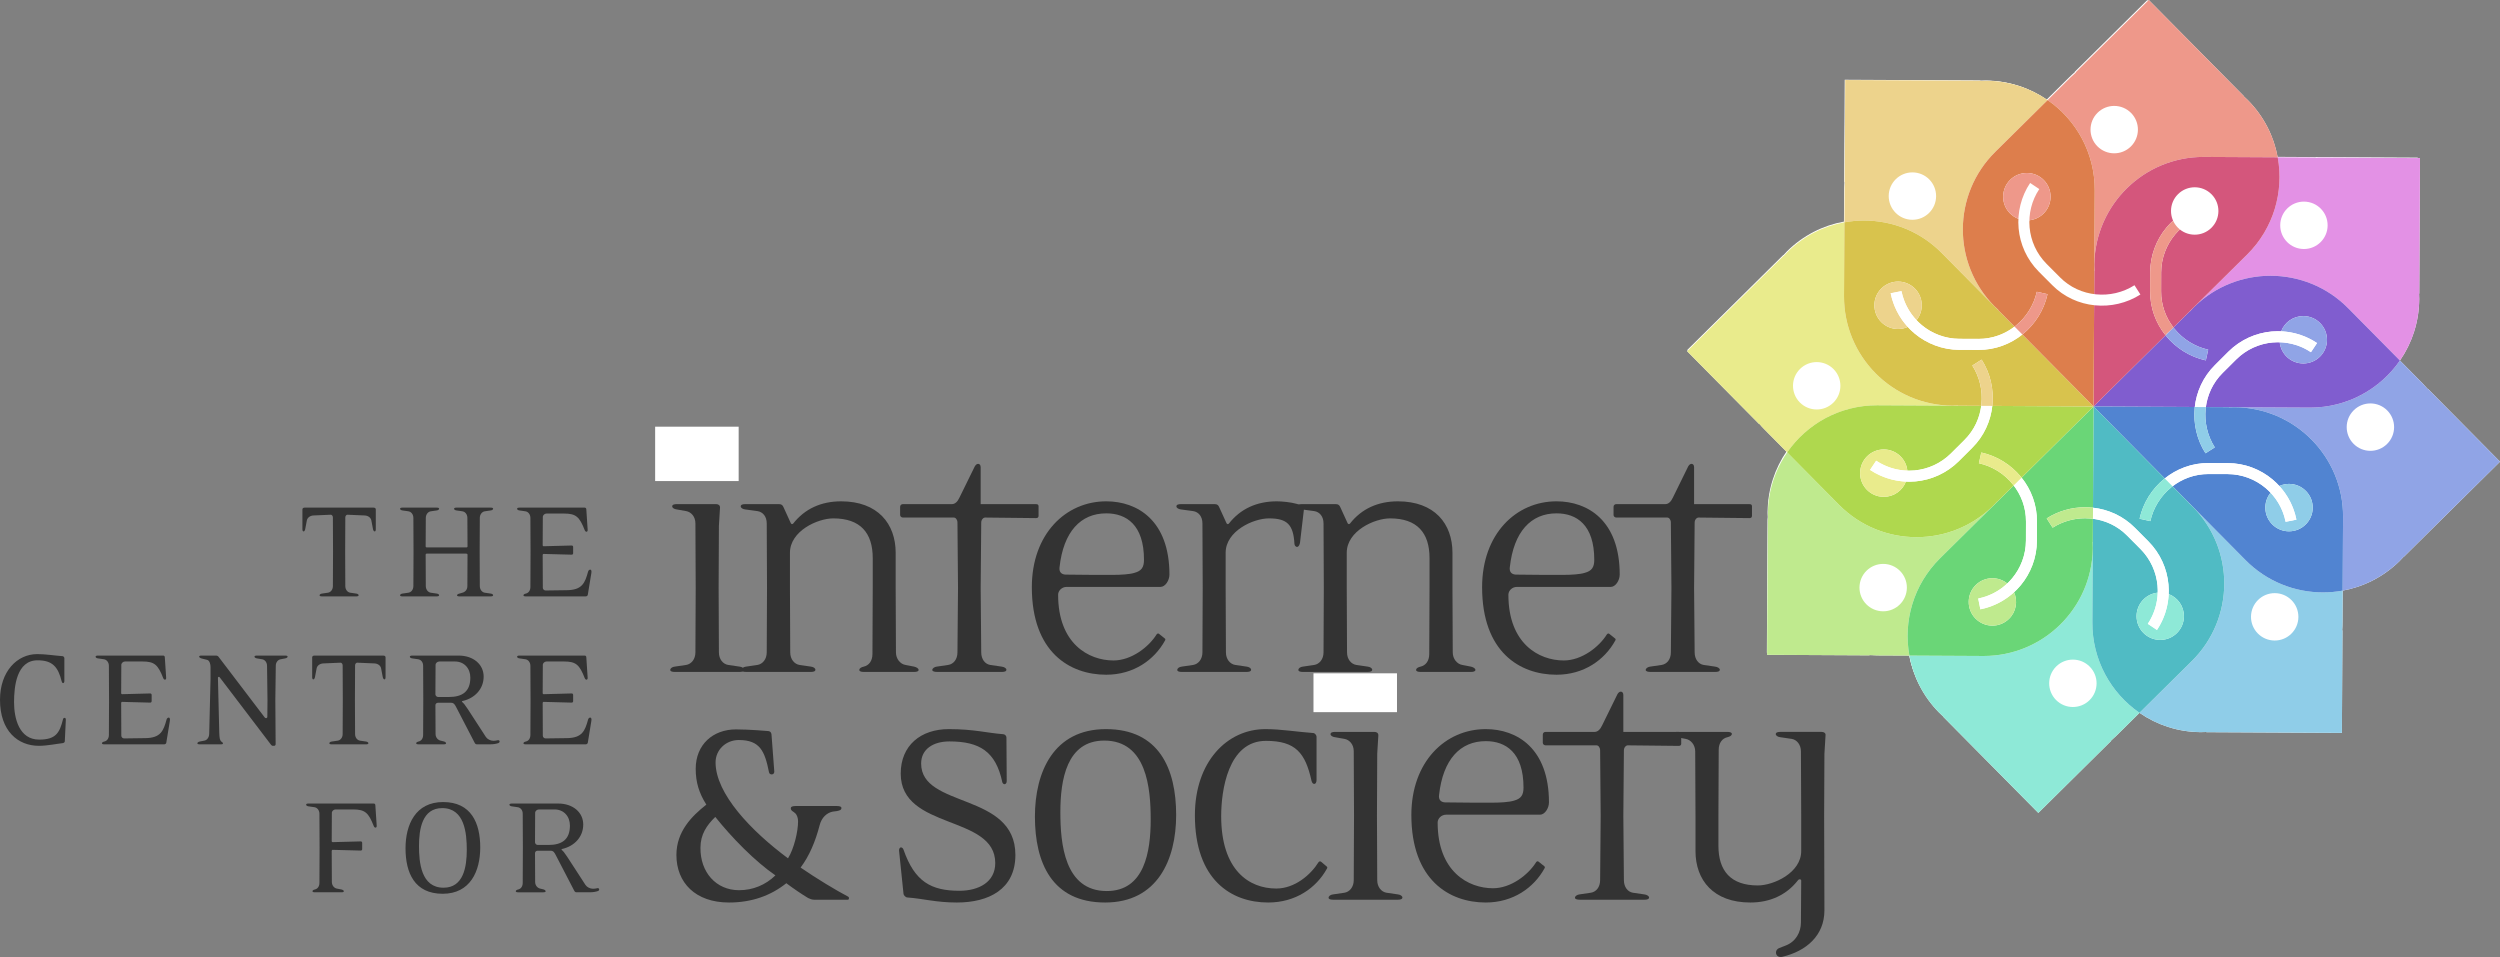 <?xml version="1.0" encoding="UTF-8" standalone="no"?>
<!-- Created with Inkscape (http://www.inkscape.org/) -->
<svg xmlns:dc="http://purl.org/dc/elements/1.1/" xmlns:cc="http://creativecommons.org/ns#" xmlns:rdf="http://www.w3.org/1999/02/22-rdf-syntax-ns#" xmlns:svg="http://www.w3.org/2000/svg" xmlns="http://www.w3.org/2000/svg" xmlns:inkscape="http://www.inkscape.org/namespaces/inkscape" version="1.1" width="738.312" height="282.625" id="svg2" xml:space="preserve"><rect width="100%" height="100%" fill="#808080" stroke="none"/><defs id="defs6"/><g transform="matrix(1.25,0,0,-1.25,0,282.625)" id="g10"><g transform="scale(0.1,0.1)" id="g12"><path d="m 885.406,1005.42 c -2.101,0 -3.496,2.44 -4.195,5.58 l -3.848,20.28 c -1.043,6.3 -7.34,11.54 -15.726,11.88 l -40.899,1.75 c -2.445,0 -4.894,-2.79 -4.894,-6.29 l -0.352,-81.796 0.352,-80.39 c 0,-8.739 5.246,-14.684 11.535,-15.731 l 14.332,-2.101 c 3.148,-0.348 5.594,-2.098 5.594,-3.848 0,-2.086 -2.446,-2.793 -5.594,-2.793 l -81.094,0 c -3.144,0 -5.594,0.707 -5.594,2.453 0,2.09 2.45,3.84 5.594,4.188 l 14.328,2.101 c 6.297,1.047 11.535,6.992 11.535,15.731 l 0.352,80.39 -0.352,81.796 c 0,3.5 -2.445,6.29 -4.894,6.29 l -40.898,-1.75 c -8.387,-0.34 -14.676,-5.58 -15.727,-11.88 L 721.117,1011 c -0.703,-3.14 -2.097,-5.58 -3.847,-5.58 -2.094,0 -2.797,2.44 -2.797,5.58 l 0,46.5 c 0,2.79 2.445,4.19 5.246,4.19 l 162.89,0 c 2.797,0 5.243,-1.4 5.243,-4.19 l 0,-46.5 c 0,-3.14 -0.7,-5.58 -2.446,-5.58" inkscape:connector-curvature="0" id="path14" style="fill:#333333;fill-opacity:1;fill-rule:nonzero;stroke:none"/><path d="m 1159.45,851.961 -74.1,0 c -3.15,0 -5.59,0.707 -5.59,2.453 0,2.09 2.79,3.484 5.59,4.188 l 7.34,2.101 c 6.29,1.746 11.53,6.992 11.53,15.731 l 0.35,74.105 c 0,1.395 -1.39,2.438 -2.79,2.438 l -93.68,0 c -1.4,0 -2.45,-1.043 -2.45,-2.438 l 0.35,-74.105 c 0,-8.387 5.24,-14.684 11.54,-15.731 l 14.33,-2.101 c 3.14,-0.348 5.59,-2.098 5.59,-3.848 0,-2.086 -2.45,-2.793 -5.59,-2.793 l -81.097,0 c -3.152,0 -5.597,0.707 -5.597,2.453 0,2.09 2.445,3.84 5.597,4.188 l 14.329,2.101 c 6.289,1.047 11.535,6.992 11.535,15.731 l 0.351,80.742 -0.351,80.054 c 0,8.73 -5.246,14.67 -11.535,15.73 l -14.329,2.09 c -3.152,0.35 -5.597,2.1 -5.597,3.84 0,2.11 2.445,2.8 5.597,2.8 l 81.097,0 c 3.14,0 5.59,-0.69 5.59,-2.44 0,-2.1 -2.45,-3.85 -5.59,-4.2 l -14.33,-2.09 c -6.3,-1.06 -11.54,-7.35 -11.54,-15.73 l -0.35,-67.125 c 0,-1.394 1.05,-2.437 2.45,-2.437 l 94.02,0 c 1.41,0 2.45,1.043 2.45,2.437 l -0.35,67.125 c 0,8.73 -5.24,14.67 -11.53,15.73 l -14.33,2.09 c -3.15,0.35 -5.59,2.1 -5.59,3.84 0,2.11 2.44,2.8 5.59,2.8 l 81.09,0 c 3.15,0 5.59,-0.69 5.59,-2.44 0,-2.1 -2.44,-3.85 -5.59,-4.2 l -14.33,-2.09 c -6.29,-1.06 -11.53,-7.35 -11.53,-15.73 l -0.35,-80.054 0.35,-80.742 c 0,-8.387 5.24,-14.684 11.53,-15.731 l 14.33,-2.101 c 3.15,-0.348 5.59,-2.098 5.59,-3.848 0,-2.086 -2.44,-2.793 -5.59,-2.793" inkscape:connector-curvature="0" id="path16" style="fill:#333333;fill-opacity:1;fill-rule:nonzero;stroke:none"/><path d="m 1388.75,855.809 c -0.35,-2.098 -2.45,-3.848 -4.89,-3.848 l -141.57,0 c -3.15,0 -5.59,0.707 -5.59,2.453 0,2.09 2.44,3.484 5.59,4.188 6.29,1.398 10.83,6.992 10.83,15.734 l 0.36,82.84 -0.36,80.054 c 0,8.73 -5.24,14.67 -11.53,15.73 l -14.33,2.09 c -3.15,0.35 -5.6,2.1 -5.6,3.84 0,2.11 2.45,2.8 5.6,2.8 l 154.15,0 c 2.45,0 3.84,-1.75 3.84,-4.19 l 3.15,-47.89 c 0.35,-3.15 -1.04,-4.9 -2.79,-4.9 -1.4,0 -3.15,1.05 -4.2,3.85 -12.23,31.46 -20.62,39.15 -48.93,39.15 l -41.25,0 c -4.55,0 -8.75,-3.84 -8.75,-8.04 l -0.34,-66.76 c 0,-1.398 1.05,-2.449 2.45,-2.449 l 66.06,1.746 c 2.1,0 3.49,-1.398 3.49,-3.496 l 0,-14.68 c 0,-2.097 -1.39,-3.492 -3.49,-3.492 l -66.42,1.746 c -1.39,0 -2.09,-1.398 -2.09,-2.793 l 0.34,-77.258 c 0,-3.496 3.16,-6.289 6.65,-6.289 l 49.99,0.696 c 36.35,0.351 42.99,17.129 50.33,44.043 0.7,2.8 3.15,4.55 4.9,4.55 2.09,0 3.84,-2.101 2.79,-8.046 l -8.39,-51.379" inkscape:connector-curvature="0" id="path18" style="fill:#333333;fill-opacity:1;fill-rule:nonzero;stroke:none"/><path d="m 153.102,509.754 c 0,-2.801 -2.793,-4.199 -5.247,-4.547 -13.281,-1.398 -36.351,-6.289 -55.925,-6.289 C 42.992,498.918 0,533.172 0,607.629 c 0,66.766 40.195,108.004 88.086,108.004 19.574,0 40.195,-3.496 59.769,-4.891 2.102,0 4.196,-2.793 4.196,-4.543 l 0,-54.179 c 0,-3.141 -1.395,-4.891 -2.793,-4.891 -1.746,0 -2.797,1.394 -3.496,3.836 -8.387,34.609 -22.02,49.992 -56.977,49.992 -49.633,0 -55.578,-61.875 -55.578,-98.926 0,-38.097 11.887,-88.437 59.426,-88.437 39.144,0 48.238,15.73 56.273,48.242 0.352,2.098 2.102,3.144 3.496,3.144 1.75,0 3.145,-1.046 3.145,-4.187 l -2.445,-51.039" inkscape:connector-curvature="0" id="path20" style="fill:#333333;fill-opacity:1;fill-rule:nonzero;stroke:none"/><path d="m 392.891,506.258 c -0.348,-2.098 -2.446,-3.844 -4.891,-3.844 l -141.57,0 c -3.145,0 -5.594,0.699 -5.594,2.449 0,2.09 2.449,3.485 5.594,4.188 6.289,1.398 10.836,6.992 10.836,15.734 l 0.351,82.844 -0.351,80.047 c 0,8.742 -5.243,14.676 -11.532,15.73 l -14.332,2.094 c -3.148,0.348 -5.597,2.098 -5.597,3.844 0,2.101 2.449,2.793 5.597,2.793 l 154.149,0 c 2.449,0 3.844,-1.746 3.844,-4.188 l 3.148,-47.89 c 0.348,-3.145 -1.047,-4.891 -2.797,-4.891 -1.394,0 -3.144,1.043 -4.195,3.844 -12.235,31.457 -20.625,39.152 -48.934,39.152 l -41.25,0 c -4.543,0 -8.742,-3.848 -8.742,-8.047 l -0.344,-66.758 c 0,-1.398 1.047,-2.453 2.446,-2.453 l 66.062,1.75 c 2.102,0 3.496,-1.398 3.496,-3.496 l 0,-14.68 c 0,-2.097 -1.394,-3.496 -3.496,-3.496 l -66.414,1.75 c -1.398,0 -2.094,-1.398 -2.094,-2.793 l 0.344,-77.257 c 0,-3.496 3.152,-6.289 6.648,-6.289 l 49.985,0.695 c 36.351,0.351 42.992,17.129 50.332,44.043 0.703,2.801 3.148,4.551 4.898,4.551 2.094,0 3.84,-2.098 2.793,-8.047 l -8.39,-51.379" inkscape:connector-curvature="0" id="path22" style="fill:#333333;fill-opacity:1;fill-rule:nonzero;stroke:none"/><path d="m 673.926,705.5 -10.836,-2.094 c -6.289,-1.054 -11.531,-6.988 -11.531,-15.379 l -1.051,-81.105 0.699,-103.809 c 0,-2.449 -1.398,-4.195 -3.496,-4.195 l -3.145,0 c -1.75,0 -3.144,1.043 -4.195,2.449 L 519.078,660.762 c -1.75,2.09 -4.195,1.043 -4.195,-1.055 l 3.144,-129.328 c 0.352,-13.984 1.75,-18.184 4.196,-20.625 2.097,-2.449 4.547,-2.801 4.547,-4.891 0,-1.75 -1.399,-2.449 -4.547,-2.449 l -50.332,0 c -3.149,0 -5.598,0.699 -5.598,2.449 0,2.09 2.801,3.485 5.598,4.188 l 10.836,2.101 c 6.289,1.043 11.183,7.344 11.531,15.731 l 3.148,129.328 0,29.012 c 0,5.597 -1.746,15.031 -8.039,16.781 l -12.586,3.141 c -2.797,0.703 -6.293,2.453 -6.293,4.55 0,1.75 2.446,2.442 5.598,2.442 l 33.555,0 c 2.445,0 5.242,-0.692 6.64,-2.793 L 625.344,566.023 c 2.445,-3.144 6.289,-1.734 6.289,1.407 l 0.351,39.492 -1.05,80.754 c 0,8.742 -5.246,14.676 -11.536,15.73 l -12.582,2.094 c -3.148,0.699 -5.593,2.098 -5.593,4.195 0,1.75 2.445,2.442 5.593,2.442 l 67.11,0 c 3.148,0 5.597,-0.692 5.597,-2.442 0,-2.097 -2.449,-3.496 -5.597,-4.195" inkscape:connector-curvature="0" id="path24" style="fill:#333333;fill-opacity:1;fill-rule:nonzero;stroke:none"/><path d="m 908.473,655.871 c -2.102,0 -3.496,2.438 -4.196,5.586 l -3.847,20.27 c -1.043,6.3 -7.34,11.543 -15.727,11.886 l -40.898,1.746 c -2.446,0 -4.895,-2.793 -4.895,-6.289 l -0.351,-81.797 0.351,-80.39 c 0,-8.738 5.246,-14.688 11.535,-15.731 l 14.332,-2.101 c 3.149,-0.352 5.594,-2.098 5.594,-3.844 0,-2.094 -2.445,-2.793 -5.594,-2.793 l -81.093,0 c -3.145,0 -5.594,0.699 -5.594,2.449 0,2.09 2.449,3.836 5.594,4.188 l 14.328,2.101 c 6.297,1.043 11.535,6.993 11.535,15.731 l 0.351,80.39 -0.351,81.797 c 0,3.496 -2.445,6.289 -4.895,6.289 l -40.898,-1.746 c -8.387,-0.343 -14.676,-5.586 -15.727,-11.886 l -3.843,-20.27 c -0.704,-3.148 -2.098,-5.586 -3.848,-5.586 -2.094,0 -2.797,2.438 -2.797,5.586 l 0,46.492 c 0,2.793 2.445,4.188 5.246,4.188 l 162.891,0 c 2.797,0 5.242,-1.395 5.242,-4.188 l 0,-46.492 c 0,-3.148 -0.699,-5.586 -2.445,-5.586" inkscape:connector-curvature="0" id="path26" style="fill:#333333;fill-opacity:1;fill-rule:nonzero;stroke:none"/><path d="m 1177.97,505.555 c -5.59,-2.098 -12.58,-3.141 -20.62,-3.141 l -30.41,0 c -3.15,0 -4.55,1.746 -5.59,3.844 l -43.7,84.242 c -2.79,5.242 -5.24,10.133 -11.88,10.133 l -31.11,0 c -3.14,0 -5.95,-2.442 -5.95,-5.594 l 0.36,-68.156 c 0,-8.387 5.59,-14.336 11.88,-15.731 l 7.34,-1.75 c 2.8,-0.703 5.59,-2.449 5.59,-4.539 0,-1.75 -2.44,-2.449 -5.59,-2.449 l -59.423,0 c -3.144,0 -5.59,0.699 -5.59,2.449 0,2.09 2.446,3.485 5.59,4.188 6.289,1.398 10.836,6.992 10.836,15.734 l 0.347,83.887 -0.347,79.355 c 0,8.731 -5.246,14.325 -11.535,15.379 L 973.84,705.5 c -3.152,0.348 -5.598,2.098 -5.598,3.844 0,2.101 2.797,2.793 5.942,2.793 l 109.406,0 c 34.96,0 59.08,-20.965 59.08,-49.629 0,-29.012 -20.62,-51.035 -49.64,-57.672 -2.09,-0.356 -2.09,-1.75 -0.69,-2.805 2.79,-2.09 6.29,-6.289 12.93,-16.426 l 42.64,-65.714 c 3.5,-5.243 10.84,-9.09 17.83,-9.09 4.19,0 5.59,0.351 10.49,1.394 2.09,0.352 4.19,-0.691 4.19,-3.144 0,-1.395 -1.05,-2.793 -2.45,-3.496 z m -103.11,192.609 -36.7,0 c -4.55,0 -9.09,-3.496 -9.09,-8.047 l -0.36,-69.562 c 0,-3.141 3.15,-6.289 6.29,-6.289 l 25.52,0 c 31.12,0 50.69,12.238 50.69,45.793 0,22.023 -14.68,38.105 -36.35,38.105" inkscape:connector-curvature="0" id="path28" style="fill:#333333;fill-opacity:1;fill-rule:nonzero;stroke:none"/><path d="m 1388.75,506.258 c -0.35,-2.098 -2.45,-3.844 -4.89,-3.844 l -141.57,0 c -3.15,0 -5.59,0.699 -5.59,2.449 0,2.09 2.44,3.485 5.59,4.188 6.29,1.398 10.83,6.992 10.83,15.734 l 0.36,82.844 -0.36,80.047 c 0,8.742 -5.24,14.676 -11.53,15.73 l -14.33,2.094 c -3.15,0.348 -5.6,2.098 -5.6,3.844 0,2.101 2.45,2.793 5.6,2.793 l 154.15,0 c 2.45,0 3.84,-1.746 3.84,-4.188 l 3.15,-47.89 c 0.35,-3.145 -1.04,-4.891 -2.79,-4.891 -1.4,0 -3.15,1.043 -4.2,3.844 -12.23,31.457 -20.62,39.152 -48.93,39.152 l -41.25,0 c -4.55,0 -8.75,-3.848 -8.75,-8.047 l -0.34,-66.758 c 0,-1.398 1.05,-2.453 2.45,-2.453 l 66.06,1.75 c 2.1,0 3.49,-1.398 3.49,-3.496 l 0,-14.68 c 0,-2.097 -1.39,-3.496 -3.49,-3.496 l -66.42,1.75 c -1.39,0 -2.09,-1.398 -2.09,-2.793 l 0.34,-77.257 c 0,-3.496 3.16,-6.289 6.65,-6.289 l 49.99,0.695 c 36.35,0.351 42.99,17.129 50.33,44.043 0.7,2.801 3.15,4.551 4.9,4.551 2.09,0 3.84,-2.098 2.79,-8.047 l -8.39,-51.379" inkscape:connector-curvature="0" id="path30" style="fill:#333333;fill-opacity:1;fill-rule:nonzero;stroke:none"/><path d="m 887.152,305.613 c -1.394,0 -3.144,1.047 -4.191,3.848 -12.238,31.457 -20.625,39.152 -48.938,39.152 l -41.25,0 c -4.539,0 -8.734,-3.847 -8.734,-8.047 l -0.351,-66.757 c 0,-1.395 1.05,-2.454 2.445,-2.454 l 66.066,1.75 c 2.098,0 3.496,-1.394 3.496,-3.496 l 0,-14.679 c 0,-2.098 -1.398,-3.496 -3.496,-3.496 l -66.418,1.75 c -1.394,0 -2.093,-1.395 -2.093,-2.793 l 0.351,-73.055 c 0,-8.391 5.59,-14.691 11.883,-15.734 l 10.836,-2.098 c 2.793,-0.707 5.59,-2.102 5.59,-4.192 0,-1.75 -2.446,-2.453 -5.59,-2.453 l -62.918,0 c -3.145,0 -5.594,0.703 -5.594,2.453 0,2.09 2.449,3.485 5.594,4.192 6.289,1.394 10.832,6.992 10.832,15.73 l 0.351,82.844 -0.351,80.047 c 0,8.738 -5.242,14.676 -11.531,15.73 l -14.332,2.09 c -3.149,0.352 -5.594,2.102 -5.594,3.848 0,2.102 2.445,2.793 5.594,2.793 l 154.152,0 c 2.445,0 3.84,-1.746 3.84,-4.188 l 3.152,-47.89 c 0.344,-3.145 -1.051,-4.895 -2.801,-4.895" inkscape:connector-curvature="0" id="path32" style="fill:#333333;fill-opacity:1;fill-rule:nonzero;stroke:none"/><path d="m 1045.84,149.367 c -66.41,0 -87.735,49.637 -87.735,107.313 0,55.925 23.418,109.406 88.785,109.406 66.41,0 87.74,-49.629 87.74,-107.305 0,-55.929 -23.42,-109.414 -88.79,-109.414 z m -1.04,202.391 c -47.198,0 -54.886,-49.289 -54.886,-89.485 0,-38.808 4.891,-98.57 58.026,-98.57 47.19,0 54.88,49.285 54.88,89.481 0,38.796 -4.89,98.574 -58.02,98.574" inkscape:connector-curvature="0" id="path34" style="fill:#333333;fill-opacity:1;fill-rule:nonzero;stroke:none"/><path d="m 1413.26,156.004 c -5.59,-2.098 -12.58,-3.145 -20.63,-3.145 l -30.41,0 c -3.14,0 -4.54,1.75 -5.59,3.852 l -43.7,84.238 c -2.79,5.242 -5.24,10.137 -11.88,10.137 l -31.11,0 c -3.14,0 -5.94,-2.445 -5.94,-5.598 l 0.35,-68.152 c 0,-8.391 5.59,-14.336 11.88,-15.734 l 7.34,-1.75 c 2.8,-0.704 5.59,-2.45 5.59,-4.54 0,-1.75 -2.44,-2.453 -5.59,-2.453 l -59.42,0 c -3.14,0 -5.59,0.703 -5.59,2.453 0,2.09 2.45,3.485 5.59,4.192 6.29,1.394 10.83,6.992 10.83,15.73 l 0.36,83.887 -0.36,79.356 c 0,8.73 -5.24,14.324 -11.53,15.378 l -14.33,2.09 c -3.15,0.352 -5.59,2.102 -5.59,3.848 0,2.102 2.79,2.793 5.94,2.793 l 109.41,0 c 34.95,0 59.07,-20.965 59.07,-49.625 0,-29.016 -20.62,-51.039 -49.63,-57.676 -2.1,-0.355 -2.1,-1.75 -0.7,-2.805 2.79,-2.089 6.29,-6.289 12.93,-16.425 l 42.65,-65.715 c 3.49,-5.242 10.84,-9.09 17.82,-9.09 4.19,0 5.6,0.352 10.49,1.395 2.1,0.355 4.19,-0.692 4.19,-3.141 0,-1.399 -1.05,-2.793 -2.44,-3.5 z m -103.12,192.609 -36.7,0 c -4.55,0 -9.09,-3.496 -9.09,-8.047 L 1264,271.004 c 0,-3.145 3.14,-6.289 6.29,-6.289 l 25.51,0 c 31.12,0 50.7,12.238 50.7,45.793 0,22.019 -14.69,38.105 -36.36,38.105" inkscape:connector-curvature="0" id="path36" style="fill:#333333;fill-opacity:1;fill-rule:nonzero;stroke:none"/><path d="m 1747.4,673.496 -153.3,0 c -5.94,0 -10.57,1.316 -10.57,4.629 0,3.965 4.63,7.266 10.57,7.93 l 27.09,3.965 c 11.9,1.984 21.81,13.21 21.81,29.726 l 0.66,151.981 -0.66,152.633 c 0,16.52 -10.57,27.1 -21.81,29.08 l -22.46,3.96 c -5.29,0.65 -10.57,3.3 -10.57,7.27 0,3.96 4.62,5.28 10.57,5.28 l 93.16,0 c 5.29,0 9.26,-2.64 9.26,-7.93 l -2.65,-43.6 -0.66,-146.693 0.66,-151.981 c 0,-16.516 9.91,-27.742 21.81,-29.726 l 27.09,-3.965 c 5.94,-0.664 10.57,-3.965 10.57,-7.278 0,-3.965 -4.63,-5.281 -10.57,-5.281 z m -83.92,459.894 c -17.18,0 -30.39,12.55 -30.39,29.07 0,21.81 19.82,39.65 40.3,39.65 17.84,0 31.06,-11.9 31.06,-29.07 0,-21.16 -19.82,-39.65 -40.97,-39.65" inkscape:connector-curvature="0" id="path38" style="fill:#333333;fill-opacity:1;fill-rule:nonzero;stroke:none"/><path d="m 2159.71,673.496 -118.94,0 c -5.95,0 -10.57,1.316 -10.57,4.629 0,3.965 4.62,6.602 10.57,7.93 11.9,2.636 20.48,13.211 20.48,29.726 l 0.67,155.946 0,70.695 c 0,59.468 -29.07,93.838 -93.17,93.838 -37,0 -102.42,-29.74 -102.42,-81.28 l 0,-83.253 0.66,-151.981 c 0,-16.516 9.92,-27.742 21.81,-29.726 l 27.09,-3.965 c 5.95,-0.664 10.57,-3.965 10.57,-7.278 0,-3.965 -4.62,-5.281 -10.57,-5.281 l -153.3,0 c -5.95,0 -10.57,1.316 -10.57,4.629 0,3.965 4.62,7.266 10.57,7.93 l 27.09,3.965 c 11.9,1.984 21.81,13.21 21.81,29.726 l 0.66,151.981 -0.66,152.633 c 0,16.52 -9.25,27.1 -21.81,29.08 l -29.07,3.96 c -5.29,0.65 -10.57,3.3 -10.57,7.27 0,3.96 4.62,5.28 10.57,5.28 l 79.95,0 c 5.95,0 8.59,-2.64 10.57,-7.27 l 17.19,-37.66 c 1.31,-2.64 3.96,-3.3 5.94,-0.66 27.09,34.36 65.42,52.2 112.99,52.2 86.56,0 128.85,-52.86 128.85,-121.58 l 0,-83.253 0.66,-151.981 c 0,-15.859 10.58,-27.742 22.47,-29.726 l 20.48,-3.965 c 5.29,-1.328 10.58,-3.965 10.58,-7.93 0,-3.313 -4.63,-4.629 -10.58,-4.629" inkscape:connector-curvature="0" id="path40" style="fill:#333333;fill-opacity:1;fill-rule:nonzero;stroke:none"/><path d="m 2447.76,1036.91 -120.26,1.32 c -4.62,0 -9.25,-5.28 -9.25,-11.88 l -1.32,-154.623 1.32,-151.981 c 0,-16.516 9.25,-27.742 21.14,-29.726 l 27.09,-3.965 c 5.95,-0.664 11.24,-3.965 11.24,-7.278 0,-3.965 -4.63,-5.281 -10.58,-5.281 l -153.29,0 c -5.95,0 -11.23,1.316 -11.23,4.629 0,3.965 5.28,7.266 10.57,7.93 l 27.09,3.965 c 12.55,1.984 21.81,13.21 21.81,29.726 l 1.32,151.981 -1.32,154.623 c 0,6.6 -3.97,11.88 -8.59,11.88 l -120.26,0 c -3.31,0 -6.62,2.65 -6.62,5.95 l 0,19.17 c 0,3.96 2.65,6.6 6.62,6.6 l 115.63,0 c 7.27,0 13.22,5.3 17.84,15.19 l 36.34,74.02 c 1.99,3.3 4.63,5.95 7.93,5.95 2.64,0 5.95,-1.99 5.95,-7.93 l 0,-87.23 130.17,0 c 4.62,0 6.61,-1.32 6.61,-5.28 l 0,-22.47 c 0,-3.97 -2.64,-5.29 -5.95,-5.29" inkscape:connector-curvature="0" id="path42" style="fill:#333333;fill-opacity:1;fill-rule:nonzero;stroke:none"/><path d="m 2741.77,874.363 -222.02,0 c -10.57,0 -19.82,-8.582 -19.82,-18.492 0,-115.637 72.02,-155.285 130.83,-155.285 42.29,0 83.26,31.719 101.76,61.457 1.32,1.98 3.96,3.297 5.94,1.316 l 13.22,-10.578 c 1.98,-1.316 1.98,-3.301 0.66,-5.281 -25.11,-45.598 -74,-80.617 -138.76,-80.617 -86.56,0 -175.76,53.527 -175.76,206.828 0,125.539 79.95,202.849 175.76,202.849 74.01,0 149.33,-45.6 149.33,-173.122 0,-13.868 -9.91,-29.075 -21.14,-29.075 z m -128.19,173.777 c -60.13,0 -101.1,-42.94 -110.35,-127.515 -1.32,-10.578 3.97,-16.523 13.88,-17.187 0,0 46.25,-0.657 66.07,-0.657 l 46.92,0 c 17.84,0 38.98,1.321 49.56,4.621 17.84,4.629 23.12,13.875 23.12,31.063 0,82.585 -41.62,109.675 -89.2,109.675" inkscape:connector-curvature="0" id="path44" style="fill:#333333;fill-opacity:1;fill-rule:nonzero;stroke:none"/><path d="m 3071.48,979.434 c -0.66,-5.293 -3.31,-10.579 -7.28,-10.579 -2.63,0 -5.93,3.301 -5.93,7.27 -2.65,44.925 -16.53,60.135 -60.14,60.135 -37,0 -102.41,-29.74 -102.41,-81.28 l 0,-83.253 0.66,-151.981 c 0,-16.516 9.91,-27.742 21.8,-29.726 l 27.09,-3.965 c 5.95,-0.664 10.57,-3.965 10.57,-7.278 0,-3.965 -4.62,-5.281 -10.57,-5.281 l -153.29,0 c -5.95,0 -10.57,1.316 -10.57,4.629 0,3.965 4.62,7.266 10.57,7.93 l 27.09,3.965 c 11.89,1.984 21.81,13.21 21.81,29.726 l 0.65,151.981 -0.65,152.633 c 0,16.52 -9.26,27.1 -21.81,29.08 l -29.07,3.96 c -5.29,0.65 -10.58,3.3 -10.58,7.27 0,3.96 4.63,5.28 10.58,5.28 l 79.95,0 c 5.94,0 8.59,-2.64 10.57,-7.27 l 17.18,-37.66 c 1.32,-2.64 3.96,-3.3 5.95,-0.66 27.09,34.36 65.41,52.2 112.99,52.2 11.89,0 33.03,-1.98 46.91,-5.95 10.57,-2.64 17.84,-6.61 17.18,-12.56 l -9.25,-78.616" inkscape:connector-curvature="0" id="path46" style="fill:#333333;fill-opacity:1;fill-rule:nonzero;stroke:none"/><path d="m 3475.2,673.496 -118.93,0 c -5.95,0 -10.58,1.316 -10.58,4.629 0,3.965 4.63,6.602 10.58,7.93 11.89,2.636 20.47,13.211 20.47,29.726 l 0.67,155.946 0,70.695 c 0,59.468 -29.07,93.838 -93.17,93.838 -37,0 -102.42,-29.74 -102.42,-81.28 l 0,-83.253 0.66,-151.981 c 0,-16.516 9.92,-27.742 21.81,-29.726 l 27.09,-3.965 c 5.95,-0.664 10.58,-3.965 10.58,-7.278 0,-3.965 -4.63,-5.281 -10.58,-5.281 l -153.29,0 c -5.96,0 -10.57,1.316 -10.57,4.629 0,3.965 4.61,7.266 10.57,7.93 l 27.09,3.965 c 11.89,1.984 21.8,13.21 21.8,29.726 l 0.66,151.981 -0.66,152.633 c 0,16.52 -9.25,27.1 -21.8,29.08 l -29.08,3.96 c -5.28,0.65 -10.57,3.3 -10.57,7.27 0,3.96 4.63,5.28 10.57,5.28 l 79.96,0 c 5.94,0 8.58,-2.64 10.56,-7.27 l 17.19,-37.66 c 1.31,-2.64 3.97,-3.3 5.94,-0.66 27.09,34.36 65.42,52.2 112.99,52.2 86.56,0 128.85,-52.86 128.85,-121.58 l 0,-83.253 0.66,-151.981 c 0,-15.859 10.58,-27.742 22.47,-29.726 l 20.48,-3.965 c 5.29,-1.328 10.58,-3.965 10.58,-7.93 0,-3.313 -4.62,-4.629 -10.58,-4.629" inkscape:connector-curvature="0" id="path48" style="fill:#333333;fill-opacity:1;fill-rule:nonzero;stroke:none"/><path d="m 3805.58,874.363 -222.02,0 c -10.57,0 -19.83,-8.582 -19.83,-18.492 0,-115.637 72.04,-155.285 130.84,-155.285 42.29,0 83.27,31.719 101.76,61.457 1.32,1.98 3.97,3.297 5.95,1.316 l 13.21,-10.578 c 1.99,-1.316 1.99,-3.301 0.67,-5.281 -25.12,-45.598 -74.01,-80.617 -138.77,-80.617 -86.55,0 -175.77,53.527 -175.77,206.828 0,125.539 79.97,202.849 175.77,202.849 74.01,0 149.33,-45.6 149.33,-173.122 0,-13.868 -9.9,-29.075 -21.14,-29.075 z m -128.19,173.777 c -60.12,0 -101.1,-42.94 -110.34,-127.515 -1.32,-10.578 3.96,-16.523 13.87,-17.187 0,0 46.25,-0.657 66.08,-0.657 l 46.91,0 c 17.84,0 38.98,1.321 49.56,4.621 17.84,4.629 23.13,13.875 23.13,31.063 0,82.585 -41.64,109.675 -89.21,109.675" inkscape:connector-curvature="0" id="path50" style="fill:#333333;fill-opacity:1;fill-rule:nonzero;stroke:none"/><path d="m 4133.29,1036.91 -120.27,1.32 c -4.62,0 -9.25,-5.28 -9.25,-11.88 l -1.32,-154.623 1.32,-151.981 c 0,-16.516 9.25,-27.742 21.15,-29.726 l 27.09,-3.965 c 5.94,-0.664 11.24,-3.965 11.24,-7.278 0,-3.965 -4.63,-5.281 -10.58,-5.281 l -153.3,0 c -5.95,0 -11.23,1.316 -11.23,4.629 0,3.965 5.28,7.266 10.57,7.93 l 27.09,3.965 c 12.56,1.984 21.8,13.21 21.8,29.726 l 1.33,151.981 -1.33,154.623 c 0,6.6 -3.96,11.88 -8.58,11.88 l -120.27,0 c -3.3,0 -6.6,2.65 -6.6,5.95 l 0,19.17 c 0,3.96 2.64,6.6 6.6,6.6 l 115.64,0 c 7.27,0 13.21,5.3 17.84,15.19 l 36.35,74.02 c 1.97,3.3 4.62,5.95 7.93,5.95 2.63,0 5.94,-1.99 5.94,-7.93 l 0,-87.23 130.17,0 c 4.63,0 6.6,-1.32 6.6,-5.28 l 0,-22.47 c 0,-3.97 -2.63,-5.29 -5.93,-5.29" inkscape:connector-curvature="0" id="path52" style="fill:#333333;fill-opacity:1;fill-rule:nonzero;stroke:none"/><path d="m 2003.14,135.332 -79.95,0 c -4.63,0 -9.91,1.98 -13.88,3.965 -14.53,8.594 -37.67,24.445 -51.54,35.019 -36.34,-29.07 -81.27,-45.597 -135.45,-45.597 -79.3,0 -124.23,46.914 -124.23,112.336 0,55.507 36.34,91.843 70.7,118.933 -17.18,27.094 -25.11,52.864 -25.11,84.582 0,57.481 40.97,93.164 95.15,93.164 31.72,0 76.65,-3.964 76.65,-3.964 3.97,-0.657 6.61,-2.637 7.27,-7.93 l 6.61,-87.879 c 0,-3.305 -1.98,-6.606 -5.95,-6.606 -2.64,0 -5.95,1.321 -6.61,5.286 -9.91,49.558 -21.14,75.988 -71.36,75.988 -30.4,0 -54.84,-23.125 -54.84,-52.863 0,-74.004 83.92,-161.887 171.13,-226.641 14.54,23.125 23.79,64.09 23.79,87.215 0,8.594 -2.64,13.879 -5.28,17.844 -5.29,5.945 -11.9,6.609 -11.9,13.222 0,3.953 4.63,5.282 11.23,5.282 l 97.8,0 c 6.61,0 10.57,-1.329 10.57,-4.629 0,-4.618 -3.96,-5.946 -10.57,-7.266 l -9.91,-1.316 c -13.87,-2.645 -26.43,-13.879 -31.06,-32.383 -9.91,-38.321 -24.45,-72.684 -44.93,-99.778 38.33,-26.425 84.58,-54.179 112.33,-68.718 1.32,-0.657 1.98,-1.981 1.98,-3.301 0,-1.985 -0.66,-3.965 -2.64,-3.965 z m -313.2,195.586 c -20.49,-19.824 -35.02,-41.629 -35.02,-72.688 -0.66,-58.144 37,-100.429 91.19,-100.429 33.03,0 62.76,12.551 85.89,35.023 -48.89,33.688 -102.41,88.531 -142.06,138.094" inkscape:connector-curvature="0" id="path54" style="fill:#333333;fill-opacity:1;fill-rule:nonzero;stroke:none"/><path d="m 2260.83,128.719 c -49.56,0 -79.95,9.258 -116.95,11.898 -4.63,0 -9.25,5.945 -9.25,8.594 l -10.58,102.418 c 0,3.301 1.33,7.266 4.63,7.266 2.64,0 4.62,-1.981 5.95,-5.282 26.43,-75.996 65.41,-97.14 132.15,-97.14 45.6,0 84.58,20.488 84.58,65.422 0,114.968 -223.34,77.304 -223.34,211.445 0,66.726 47.58,105.058 113.65,105.058 59.47,0 91.19,-9.25 127.53,-11.894 4.62,0 8.59,-3.301 8.59,-8.594 l 0.66,-102.41 c 0,-4.629 -2.65,-7.277 -5.29,-7.277 -1.98,0 -4.62,1.984 -5.28,5.293 -15.2,71.359 -52.86,95.808 -124.89,95.808 -37.66,0 -66.74,-17.84 -66.74,-52.203 0,-106.379 222.68,-67.394 222.68,-216.066 0,-81.282 -63.43,-112.336 -138.1,-112.336" inkscape:connector-curvature="0" id="path56" style="fill:#333333;fill-opacity:1;fill-rule:nonzero;stroke:none"/><path d="m 2610.95,128.719 c -125.54,0 -165.85,93.828 -165.85,202.863 0,105.723 44.27,206.816 167.83,206.816 125.55,0 165.86,-93.828 165.86,-202.851 0,-105.723 -44.28,-206.828 -167.84,-206.828 z m -1.99,382.59 c -89.19,0 -103.73,-93.176 -103.73,-169.161 0,-73.339 9.25,-186.328 109.68,-186.328 89.21,0 103.74,93.164 103.74,169.149 0,73.351 -9.25,186.34 -109.69,186.34" inkscape:connector-curvature="0" id="path58" style="fill:#333333;fill-opacity:1;fill-rule:nonzero;stroke:none"/><path d="m 2996.17,128.719 c -87.22,0 -173.12,53.527 -173.12,206.164 0,126.203 75.98,203.515 166.5,203.515 37.02,0 76,-6.609 112.99,-9.25 3.97,0 7.93,-5.293 7.93,-8.593 l 0,-102.422 c 0,-5.945 -2.63,-9.246 -5.28,-9.246 -3.3,0 -5.28,2.644 -6.61,7.265 -14.53,66.082 -37.66,94.493 -107.7,94.493 -89.86,0 -105.72,-118.27 -105.72,-177.747 0,-128.183 66.07,-171.14 130.17,-171.14 43.61,0 81.28,32.383 99.77,62.121 1.33,1.98 3.97,2.633 5.95,1.316 l 13.21,-11.23 c 1.99,-1.328 1.99,-3.309 0.67,-5.285 -25.11,-45.594 -74.01,-79.961 -138.76,-79.961" inkscape:connector-curvature="0" id="path60" style="fill:#333333;fill-opacity:1;fill-rule:nonzero;stroke:none"/><path d="m 3302.76,135.332 -153.3,0 c -5.94,0 -10.57,1.316 -10.57,4.629 0,3.965 4.63,7.266 10.57,7.93 l 27.09,3.964 c 11.89,1.981 21.81,13.211 21.81,29.727 l 0.66,151.98 -0.66,152.637 c 0,16.516 -10.57,27.094 -21.81,29.074 l -22.46,3.965 c -5.29,0.653 -10.57,3.301 -10.57,7.266 0,3.965 4.62,5.285 10.57,5.285 l 93.16,0 c 5.29,0 9.26,-2.641 9.26,-7.934 l -2.65,-43.601 -0.65,-146.692 0.65,-151.98 c 0,-16.516 9.91,-27.746 21.81,-29.727 l 27.09,-3.964 c 5.95,-0.664 10.58,-3.965 10.58,-7.274 0,-3.969 -4.63,-5.285 -10.58,-5.285 z m -83.92,459.891 c -17.18,0 -30.4,12.55 -30.4,29.074 0,21.805 19.83,39.648 40.31,39.648 17.85,0 31.06,-11.894 31.06,-29.07 0,-21.156 -19.83,-39.652 -40.97,-39.652" inkscape:connector-curvature="0" id="path62" style="fill:#333333;fill-opacity:1;fill-rule:nonzero;stroke:none"/><path d="m 3638.42,336.199 -222.01,0 c -10.57,0 -19.82,-8.582 -19.82,-18.492 0,-115.637 72.03,-155.285 130.84,-155.285 42.28,0 83.25,31.719 101.75,61.457 1.31,1.98 3.97,3.297 5.94,1.316 l 13.22,-10.574 c 1.98,-1.32 1.98,-3.305 0.66,-5.285 -25.11,-45.594 -74,-80.617 -138.76,-80.617 -86.56,0 -175.76,53.527 -175.76,206.828 0,125.539 79.95,202.851 175.76,202.851 74,0 149.33,-45.597 149.33,-173.125 0,-13.867 -9.91,-29.074 -21.15,-29.074 z M 3510.24,509.98 c -60.13,0 -101.1,-42.949 -110.35,-127.519 -1.32,-10.578 3.96,-16.523 13.88,-17.188 0,0 46.25,-0.652 66.08,-0.652 l 46.91,0 c 17.83,0 38.99,1.317 49.55,4.617 17.85,4.629 23.13,13.875 23.13,31.063 0,82.59 -41.62,109.679 -89.2,109.679" inkscape:connector-curvature="0" id="path64" style="fill:#333333;fill-opacity:1;fill-rule:nonzero;stroke:none"/><path d="m 3966.13,498.75 -120.27,1.316 c -4.61,0 -9.24,-5.281 -9.24,-11.882 l -1.32,-154.622 1.32,-151.98 c 0,-16.516 9.24,-27.746 21.14,-29.727 l 27.09,-3.964 c 5.95,-0.664 11.24,-3.965 11.24,-7.274 0,-3.969 -4.63,-5.285 -10.58,-5.285 l -153.3,0 c -5.94,0 -11.23,1.316 -11.23,4.629 0,3.965 5.29,7.266 10.58,7.93 l 27.09,3.964 c 12.55,1.981 21.8,13.211 21.8,29.727 l 1.33,151.98 -1.33,154.622 c 0,6.601 -3.96,11.882 -8.59,11.882 l -120.25,0 c -3.31,0 -6.61,2.649 -6.61,5.95 l 0,19.168 c 0,3.964 2.64,6.605 6.61,6.605 l 115.62,0 c 7.28,0 13.22,5.293 17.85,15.191 l 36.34,74.016 c 1.98,3.301 4.62,5.945 7.93,5.945 2.65,0 5.95,-1.98 5.95,-7.929 l 0,-87.223 130.17,0 c 4.62,0 6.6,-1.32 6.6,-5.285 l 0,-22.473 c 0,-3.965 -2.63,-5.281 -5.94,-5.281" inkscape:connector-curvature="0" id="path66" style="fill:#333333;fill-opacity:1;fill-rule:nonzero;stroke:none"/><path d="m 4310.38,480.254 -0.66,-146.692 0.66,-223.339 c 0,-60.125 -43.62,-96.473 -99.11,-109.684 -16.52,-3.965 -20.48,15.191 -7.93,20.477 l 15.2,5.945 c 24.44,9.258 36.34,31.719 36.34,54.844 l 0.65,98.457 c 0,3.965 -5.28,4.629 -7.93,0.664 -27.09,-34.364 -65.41,-52.207 -112.32,-52.207 -87.23,0 -129.51,52.863 -129.51,121.582 l 0,83.261 -0.67,151.977 c 0,15.856 -10.56,27.754 -22.46,29.734 l -20.49,3.965 c -5.28,1.317 -10.56,3.965 -10.56,7.93 0,3.301 4.62,4.621 10.56,4.621 l 118.95,0 c 5.94,0 10.56,-1.32 10.56,-4.621 0,-3.965 -4.62,-6.613 -10.56,-7.93 -11.9,-2.648 -20.49,-13.222 -20.49,-29.734 l -0.66,-155.942 0,-70.703 c 0,-59.472 29.08,-93.824 93.17,-93.824 37,0 102.41,29.735 102.41,81.266 l 0,83.261 -0.65,151.977 c 0,16.512 -9.92,27.754 -21.81,29.734 l -27.09,3.965 c -5.94,0.653 -10.57,3.965 -10.57,7.266 0,3.965 4.63,5.285 10.57,5.285 l 97.79,0 c 5.29,0 9.91,-2.641 9.25,-7.934 l -2.64,-43.601" inkscape:connector-curvature="0" id="path68" style="fill:#333333;fill-opacity:1;fill-rule:nonzero;stroke:none"/><path d="m 1547.85,1124.44 197.301,0 0,128.477 -197.301,0 0,-128.477 z" inkscape:connector-curvature="0" id="path70" style="fill:#ffffff;fill-opacity:1;fill-rule:nonzero;stroke:none"/><path d="m 3103.23,578.445 197.285,0 0,91.777 -197.285,0 0,-91.777 z" inkscape:connector-curvature="0" id="path72" style="fill:#ffffff;fill-opacity:1;fill-rule:nonzero;stroke:none"/><path d="m 5529.4,776.23 -0.63,0 c 0.45,6.024 0.73,12.063 0.73,18.172 l 0.45,75.606 c 49.14,8.91 96.21,32.304 134.36,70.019 l 8.92,9.356 0.26,-0.262 226.98,224.459 -169.74,171.63 -0.54,-0.45 c -3.87,4.59 -7.92,9 -12.24,13.41 l -53.19,53.73 c 28.45,41.04 45.19,90.81 45.54,144.54 l -0.45,12.96 0.45,0 1.81,319.23 -241.38,1.26 0,-0.63 c -6.04,0.45 -12.07,0.72 -18.19,0.72 l -75.6,0.45 c -8.99,49.14 -32.31,96.21 -70.11,134.37 l -9.35,8.91 0.36,0.27 -224.55,226.98 -171.63,-169.74 0.45,-0.45 c -4.51,-3.97 -9.01,-8.01 -13.32,-12.33 l -53.74,-53.19 c -41.13,28.44 -90.89,45.18 -144.54,45.54 l -12.96,-0.36 0,0.45 -319.23,1.71 -1.34,-241.38 0.71,0 c -0.45,-6.03 -0.71,-12.06 -0.81,-18.09 l -0.36,-75.69 c -49.13,-8.91 -96.2,-32.31 -134.45,-70.02 l -8.82,-9.45 -0.28,0.36 -226.98,-224.46 169.74,-171.63 0.46,0.45 c 3.86,-4.59 8.01,-9 12.23,-13.41 l 53.2,-53.73 c -28.35,-41.04 -45.19,-90.81 -45.46,-144.54 l 0.36,-12.96 -0.45,0.08 -1.71,-319.311 241.39,-1.262 0,0.637 c 5.93,-0.461 11.96,-0.723 18.08,-0.809 l 75.7,-0.363 c 8.9,-49.141 32.21,-96.211 70.02,-134.375 l 9.35,-8.907 -0.26,-0.273 224.54,-226.984 171.54,169.746 -0.45,0.449 c 4.59,3.957 9.01,8.008 13.32,12.328 l 53.82,53.102 c 41.05,-28.348 90.81,-45.176 144.54,-45.45 l 12.87,0.364 0,-0.45 319.32,-1.71 1.26,241.378" inkscape:connector-curvature="0" id="path74" style="fill:#ffffff;fill-opacity:1;fill-rule:nonzero;stroke:none"/><path d="m 5534.26,771.551 -0.62,0 c 0.45,6.027 0.71,12.062 0.71,18.176 l 0.45,75.867 c 49.23,9.004 96.49,32.406 134.82,70.293 l 8.91,9.453 0.27,-0.36 227.7,225.27 -170.27,172.08 -0.45,-0.45 c -3.97,4.59 -8.11,9.08 -12.34,13.41 l -53.37,53.91 c 28.53,41.22 45.28,91.17 45.64,145.08 l -0.36,12.87 0.45,0 1.7,320.31 -242.09,1.26 0,-0.63 c -6.04,0.45 -12.15,0.72 -18.19,0.81 l -75.95,0.36 c -8.92,49.32 -32.32,96.48 -70.21,134.82 l -9.44,8.91 0.36,0.27 -225.28,227.7 -172.16,-170.28 0.44,-0.45 c -4.5,-3.96 -9,-8.02 -13.32,-12.33 l -53.91,-53.37 c -41.31,28.52 -91.16,45.36 -145.08,45.63 l -12.96,-0.36 0,0.45 -320.21,1.71 -1.36,-242.1 0.72,0 c -0.54,-6.03 -0.72,-12.06 -0.81,-18.18 l -0.36,-75.87 c -49.31,-9.01 -96.57,-32.4 -134.81,-70.29 l -8.92,-9.45 -0.26,0.36 -227.71,-225.18 170.28,-172.17 0.45,0.45 c 3.87,-4.59 8.01,-9.09 12.33,-13.41 l 53.38,-54 c -28.54,-41.13 -45.36,-91.08 -45.64,-144.99 l 0.36,-12.87 -0.45,0 -1.79,-320.315 242.18,-1.261 0,0.636 c 6.03,-0.449 12.07,-0.722 18.18,-0.812 l 75.87,-0.36 c 9,-49.316 32.4,-96.574 70.29,-134.812 l 9.37,-8.918 -0.28,-0.266 225.19,-227.703 172.17,170.281 -0.45,0.45 c 4.59,3.957 8.99,8.008 13.41,12.324 l 53.9,53.371 c 41.22,-28.527 91.08,-45.352 144.99,-45.625 l 12.96,0.359 0,-0.445 320.31,-1.711 1.26,242.098" inkscape:connector-curvature="0" id="path76" style="fill:#ffffff;fill-opacity:1;fill-rule:nonzero;stroke:none"/><path d="m 5697.52,1460.45 c -0.06,-0.18 -0.13,-0.36 -0.21,-0.54 0.08,0.18 0.15,0.36 0.21,0.54 m 1.12,2.83 c -0.1,-0.25 -0.2,-0.49 -0.28,-0.74 0.08,0.25 0.18,0.5 0.28,0.74 m 1.49,4.01 c -0.19,-0.54 -0.39,-1.08 -0.58,-1.61 0.19,0.53 0.39,1.07 0.58,1.61 m 0.99,2.75 c -0.22,-0.63 -0.45,-1.26 -0.67,-1.89 0.22,0.63 0.45,1.26 0.67,1.89 m 14.5,79.1 c -0.72,-27.57 -5.72,-54.05 -14.39,-78.8 8.68,24.75 13.69,51.23 14.39,78.8 m 0.05,2.47 c -0.01,-0.74 -0.03,-1.48 -0.05,-2.22 0.02,0.74 0.04,1.49 0.05,2.22" inkscape:connector-curvature="0" id="path78" style="fill:#e391e5;fill-opacity:1;fill-rule:nonzero;stroke:none"/><path d="m 5381.33,1889.3 c 0,-0.01 0,-0.02 0.01,-0.04 l 75.88,-0.36 c 6.04,-0.09 12.15,-0.36 18.19,-0.81 l 0,0 c -6.04,0.45 -12.15,0.72 -18.19,0.81 l -75.89,0.4" inkscape:connector-curvature="0" id="path80" style="fill:#e391e5;fill-opacity:1;fill-rule:nonzero;stroke:none"/><path d="m 5182.64,1534.55 -8.73,-8.63 0.35,-0.35 8.38,8.98 m 198.7,354.71 c 14.75,-80.92 -9.39,-167.48 -72.25,-229.68 l -123.48,-122.1 c 49.92,48.04 114.35,72.02 178.75,72.02 66.43,-0.01 132.83,-25.52 183.22,-76.46 l 122.49,-123.81 c 10.87,15.71 20.04,32.7 27.24,50.68 0.08,0.18 0.15,0.36 0.21,0.54 0.29,0.7 0.56,1.39 0.84,2.09 0.08,0.25 0.18,0.49 0.28,0.74 0.3,0.8 0.6,1.6 0.91,2.4 0.19,0.53 0.39,1.07 0.58,1.61 0.11,0.29 0.21,0.57 0.32,0.86 0.22,0.63 0.45,1.26 0.67,1.89 0.04,0.1 0.08,0.2 0.11,0.3 8.67,24.75 13.67,51.23 14.39,78.8 0,0.08 0,0.16 0,0.25 0.02,0.74 0.04,1.48 0.05,2.22 0.02,0.89 0.03,1.77 0.04,2.67 l -0.36,12.87 0.45,0 1.7,320.31 -242.09,1.26 0,-0.63 c -6.04,0.45 -12.15,0.72 -18.19,0.81 l -75.88,0.36" inkscape:connector-curvature="0" id="path82" style="fill:#e391e5;fill-opacity:1;fill-rule:nonzero;stroke:none"/><path d="m 5441.47,1402.27 c -30.96,0.18 -55.89,25.38 -55.7,56.25 0.17,30.96 25.37,55.89 56.34,55.71 30.95,-0.18 55.8,-25.38 55.71,-56.34 -0.19,-30.87 -25.38,-55.8 -56.35,-55.62" inkscape:connector-curvature="0" id="path84" style="fill:#ffffff;fill-opacity:1;fill-rule:nonzero;stroke:none"/><path d="m 5442.95,1672.68 c -30.91,0.17 -55.84,25.37 -55.69,56.3 0.18,30.92 25.39,55.86 56.31,55.69 30.93,-0.19 55.85,-25.37 55.68,-56.29 -0.17,-30.93 -25.38,-55.86 -56.3,-55.7" inkscape:connector-curvature="0" id="path86" style="fill:#ffffff;fill-opacity:1;fill-rule:nonzero;stroke:none"/><path d="m 5213.69,1780 c -37.98,-7.56 -71.28,-27.99 -95.14,-56.61 -23.85,-28.62 -38.34,-65.52 -38.6,-105.66 l -0.1,-45 c -0.26,-39.87 14.04,-76.68 37.63,-105.39 23.66,-28.8 56.61,-49.59 94.04,-57.87 l 5.59,25.38 c -31.51,7.02 -59.5,24.66 -79.48,49.05 -19.98,24.3 -31.95,55.17 -31.77,88.74 l 0.09,45 c 0.28,33.93 12.43,64.8 32.58,89.01 20.17,24.21 48.24,41.49 80.2,47.88 l -5.04,25.47" inkscape:connector-curvature="0" id="path88" style="fill:#ffffff;fill-opacity:1;fill-rule:nonzero;stroke:none"/><path d="m 5658.43,925.461 c -36.17,-31.789 -79.09,-51.723 -123.63,-59.867 l 0,-0.008 c 44.61,8.133 87.47,28.086 123.63,59.875 m 7.24,6.598 c -2.26,-2.129 -4.53,-4.207 -6.84,-6.25 2.31,2.043 4.58,4.121 6.84,6.25 m 3.95,3.828 c -1.07,-1.063 -2.16,-2.11 -3.25,-3.153 1.09,1.036 2.18,2.09 3.25,3.153 m 0.46,473.333 c 0,-0.01 0,-0.01 -0.01,-0.02 l 53.37,-53.91 c 4.23,-4.33 8.37,-8.82 12.34,-13.41 l 0.45,0.45 170.27,-172.08 -170.27,172.08 -0.45,-0.45 c -3.97,4.59 -8.11,9.08 -12.34,13.41 l -53.36,53.93" inkscape:connector-curvature="0" id="path90" style="fill:#90a4e6;fill-opacity:1;fill-rule:nonzero;stroke:none"/><path d="m 4946.21,1300.66 0,0 239.16,-1.28 c 0,0.01 0.01,0.02 0.01,0.03 l -239.17,1.25 m 723.86,108.57 c -46.53,-67.27 -124.19,-111.28 -212.07,-111.28 -0.5,0 -1,0.01 -1.5,0.01 l -244.92,1.32 c 0,-0.01 0,-0.02 -0.01,-0.04 l 54.94,-0.29 -0.09,-0.45 12.96,0.36 c 142.38,-0.72 257.13,-116.82 256.33,-259.11 l -0.95,-174.176 c 0.01,0 0.03,0.012 0.04,0.012 l 0,0.008 c 44.54,8.144 87.46,28.078 123.63,59.867 0.13,0.113 0.27,0.23 0.4,0.348 2.31,2.043 4.58,4.121 6.84,6.25 0.23,0.234 0.46,0.449 0.7,0.675 1.09,1.043 2.18,2.09 3.25,3.153 l 0,0 8.91,9.453 0.27,-0.36 227.7,225.27 -170.27,172.08 -0.45,-0.45 c -3.97,4.59 -8.11,9.08 -12.34,13.41 l -53.37,53.91 c 0.01,0.01 0.01,0.01 0.01,0.02 l -0.01,0.01" inkscape:connector-curvature="0" id="path92" style="fill:#90a4e6;fill-opacity:1;fill-rule:nonzero;stroke:none"/><path d="m 5364.36,1609.5 c -64.4,0 -128.83,-23.98 -178.75,-72.02 l -2.97,-2.93 -8.38,-8.98 -0.35,0.35 -39.01,-38.58 c 0.9,-1.16 1.8,-2.31 2.73,-3.44 19.98,-24.39 47.97,-42.03 79.48,-49.05 l -5.59,-25.38 c -37.43,8.28 -70.38,29.07 -94.04,57.87 -0.41,0.5 -0.82,1 -1.23,1.51 l -170.04,-168.19 239.17,-1.25 c 4.05,36.29 19.9,71.59 47.74,99.17 l 31.86,31.77 c 28.53,28.17 64.8,44.01 101.98,47.43 4.97,0.45 9.95,0.67 14.94,0.67 2.52,0 5.04,-0.07 7.57,-0.18 8.07,21.05 28.44,35.96 52.3,35.96 0.11,0 0.22,0 0.34,0 30.95,-0.18 55.8,-25.38 55.71,-56.34 -0.19,-30.76 -25.21,-55.62 -56.02,-55.62 -0.1,0 -0.21,0 -0.33,0 -28.87,0.17 -52.49,22.09 -55.4,50.08 -1.4,0.04 -2.79,0.07 -4.19,0.07 -4.2,0 -8.4,-0.19 -12.59,-0.56 -31.4,-2.88 -61.92,-16.2 -85.95,-40.06 l -31.86,-31.67 c -22.82,-22.56 -36.07,-51.1 -39.9,-80.85 l 244.92,-1.32 c 0.5,0 1,-0.01 1.5,-0.01 87.88,0 165.54,44.01 212.07,111.28 l -122.49,123.81 c -50.39,50.94 -116.79,76.45 -183.22,76.46" inkscape:connector-curvature="0" id="path94" style="fill:#805dcf;fill-opacity:1;fill-rule:nonzero;stroke:none"/><path d="m 5441.77,1514.23 c -23.86,0 -44.23,-14.91 -52.3,-35.96 29.69,-1.34 59.12,-10.59 84.76,-27.76 l -14.4,-21.6 c -22.27,14.87 -47.93,22.68 -73.76,23.44 2.91,-27.99 26.53,-49.91 55.4,-50.08 0.12,0 0.23,0 0.33,0 30.81,0 55.83,24.86 56.02,55.62 0.09,30.96 -24.76,56.16 -55.71,56.34 -0.12,0 -0.23,0 -0.34,0" inkscape:connector-curvature="0" id="path96" style="fill:#90a4e6;fill-opacity:1;fill-rule:nonzero;stroke:none"/><path d="m 5134.9,1487.34 -3.57,-3.53 c -0.61,-0.62 -1.24,-1.23 -1.86,-1.84 l -11.13,-11.01 0.04,-0.02 -2.13,-2.09 c 0.41,-0.51 0.82,-1.01 1.23,-1.51 23.66,-28.8 56.61,-49.59 94.04,-57.87 l 5.59,25.38 c -31.51,7.02 -59.5,24.66 -79.48,49.05 -0.93,1.13 -1.83,2.28 -2.73,3.44" inkscape:connector-curvature="0" id="path98" style="fill:#90a4e6;fill-opacity:1;fill-rule:nonzero;stroke:none"/><path d="m 5368.21,1022.29 c -21.69,22.05 -21.51,57.5 0.45,79.21 21.96,21.77 57.42,21.59 79.21,-0.46 21.77,-21.96 21.5,-57.42 -0.46,-79.11 -21.96,-21.79 -57.41,-21.6 -79.2,0.36" inkscape:connector-curvature="0" id="path100" style="fill:#ffffff;fill-opacity:1;fill-rule:nonzero;stroke:none"/><path d="m 5560.49,1212.47 c -21.74,21.99 -21.55,57.45 0.43,79.2 22.01,21.76 57.44,21.55 79.2,-0.43 21.75,-21.99 21.56,-57.43 -0.45,-79.18 -21.98,-21.76 -57.43,-21.56 -79.18,0.41" inkscape:connector-curvature="0" id="path102" style="fill:#ffffff;fill-opacity:1;fill-rule:nonzero;stroke:none"/><path d="m 5474.23,1450.51 c -32.12,21.51 -70.2,30.6 -107.27,27.27 -37.18,-3.42 -73.45,-19.26 -101.98,-47.43 l -31.86,-31.77 c -28.35,-28.08 -44.28,-64.17 -47.97,-101.16 -3.6,-36.99 4.95,-75.06 25.56,-107.37 l 21.96,13.95 c -17.37,27.27 -24.66,59.49 -21.6,90.9 3.07,31.32 16.47,61.56 40.41,85.23 l 31.86,31.67 c 24.03,23.86 54.55,37.18 85.95,40.06 31.32,2.79 63.45,-4.86 90.54,-22.95 l 14.4,21.6" inkscape:connector-curvature="0" id="path104" style="fill:#ffffff;fill-opacity:1;fill-rule:nonzero;stroke:none"/><path d="m 4946.21,1300.66 168.21,-170.03 0.02,0.01 -168.23,170.02" inkscape:connector-curvature="0" id="path106" style="fill:#8fcde8;fill-opacity:1;fill-rule:nonzero;stroke:none"/><path d="m 5196.23,531.289 c 0.09,0 0.2,0 0.29,0 -0.09,0 -0.19,0 -0.29,0 m -105.92,24.949 c 0.31,-0.144 0.6,-0.281 0.92,-0.429 -0.31,0.148 -0.62,0.293 -0.92,0.429 m -2.93,1.43 c 0.49,-0.246 0.98,-0.48 1.46,-0.715 -0.48,0.235 -0.97,0.469 -1.46,0.715 m -32.62,19.195 -0.01,-0.008 c 10.21,-7.062 20.96,-13.41 32.16,-18.957 -11.19,5.559 -21.95,11.907 -32.15,18.965" inkscape:connector-curvature="0" id="path108" style="fill:#8fcde8;fill-opacity:1;fill-rule:nonzero;stroke:none"/><path d="m 5132.85,1112.09 c -0.01,-0.02 -0.03,-0.03 -0.05,-0.04 l 38.58,-39 -0.27,-0.37 9.45,-8.9 c 100.08,-101.163 99.18,-264.327 -1.98,-364.417 l -123.82,-122.5 c 10.2,-7.058 20.96,-13.406 32.15,-18.965 0.16,-0.078 0.31,-0.152 0.47,-0.23 0.49,-0.246 0.98,-0.48 1.46,-0.715 0.49,-0.234 0.99,-0.48 1.47,-0.715 0.3,-0.136 0.61,-0.281 0.92,-0.429 31.94,-15.086 67.48,-23.805 105,-24.52 0.1,0 0.2,0 0.29,0 1.07,-0.019 2.14,-0.031 3.21,-0.039 l 12.96,0.359 0,-0.445 320.31,-1.711 1.26,242.098 -0.62,0 0,0 c 0.45,6.027 0.71,12.062 0.71,18.176 l 0.41,75.847 c -15.35,-2.801 -30.9,-4.195 -46.46,-4.195 -66.41,0 -132.8,25.516 -183.18,76.492 l -172.27,174.219" inkscape:connector-curvature="0" id="path110" style="fill:#8fcde8;fill-opacity:1;fill-rule:nonzero;stroke:none"/><path d="m 4946.21,1300.66 0,0 168.23,-170.02 c 28.3,22.77 64.22,36.46 103.08,36.46 0.25,0 0.5,0 0.76,0 l 45,-0.18 c 40.13,-0.18 77.04,-14.67 105.56,-38.52 5.78,-4.82 11.23,-10.03 16.31,-15.58 7.26,3.25 15.07,4.88 22.87,4.88 14.44,0 28.88,-5.56 39.85,-16.66 21.77,-21.96 21.5,-57.42 -0.46,-79.11 -10.91,-10.83 -25.16,-16.23 -39.4,-16.23 -14.42,0 -28.85,5.54 -39.8,16.59 -20.21,20.55 -21.43,52.74 -3.73,74.57 -3.86,4.1 -7.96,7.95 -12.29,11.56 -24.21,20.16 -55.16,32.31 -89.01,32.49 l -45,0.09 c -0.25,0 -0.5,0 -0.75,0 -31.7,0 -60.95,-10.75 -84.58,-28.91 l 172.27,-174.219 c 50.38,-50.976 116.77,-76.492 183.18,-76.492 15.56,0 31.11,1.394 46.46,4.195 l 0.95,174.176 c 0.8,142.29 -113.95,258.39 -256.33,259.11 l -12.96,-0.36 0.09,0.45 -54.94,0.29 c -0.19,-1.44 -0.36,-2.89 -0.5,-4.34 -3.06,-31.41 4.23,-63.63 21.6,-90.9 l -21.96,-13.95 c -20.61,32.31 -29.16,70.38 -25.56,107.37 0.07,0.65 0.15,1.31 0.22,1.96 l -239.16,1.28" inkscape:connector-curvature="0" id="path112" style="fill:#5184d1;fill-opacity:1;fill-rule:nonzero;stroke:none"/><path d="m 5408.02,1117.7 c -7.8,0 -15.61,-1.63 -22.87,-4.88 20.07,-21.92 34.36,-49.25 40.39,-79.55 l -25.56,-5.14 c -5.17,26.32 -17.76,49.96 -35.5,68.73 -17.7,-21.83 -16.48,-54.02 3.73,-74.57 10.95,-11.05 25.38,-16.59 39.8,-16.59 14.24,0 28.49,5.4 39.4,16.23 21.96,21.69 22.23,57.15 0.46,79.11 -10.97,11.1 -25.41,16.66 -39.85,16.66" inkscape:connector-curvature="0" id="path114" style="fill:#8fcde8;fill-opacity:1;fill-rule:nonzero;stroke:none"/><path d="m 5185.37,1299.38 c -0.07,-0.65 -0.15,-1.31 -0.22,-1.96 -3.6,-36.99 4.95,-75.06 25.56,-107.37 l 21.96,13.95 c -17.37,27.27 -24.66,59.49 -21.6,90.9 0.14,1.45 0.31,2.9 0.5,4.34 l -26.2,0.14" inkscape:connector-curvature="0" id="path116" style="fill:#8fcde8;fill-opacity:1;fill-rule:nonzero;stroke:none"/><path d="m 5047.82,805.477 c 0.17,30.871 25.37,55.8 56.25,55.625 30.95,-0.184 55.89,-25.379 55.7,-56.25 -0.18,-30.965 -25.38,-55.895 -56.34,-55.711 -30.87,0.175 -55.8,25.379 -55.61,56.336" inkscape:connector-curvature="0" id="path118" style="fill:#ffffff;fill-opacity:1;fill-rule:nonzero;stroke:none"/><path d="m 5318.2,803.957 c 0.18,30.934 25.39,55.879 56.31,55.699 30.92,-0.176 55.84,-25.367 55.68,-56.308 -0.15,-30.918 -25.39,-55.86 -56.31,-55.68 -30.92,0.191 -55.85,25.371 -55.68,56.289" inkscape:connector-curvature="0" id="path120" style="fill:#ffffff;fill-opacity:1;fill-rule:nonzero;stroke:none"/><path d="m 5425.54,1033.27 c -7.56,37.98 -28.08,71.28 -56.7,95.13 -28.52,23.85 -65.43,38.34 -105.56,38.52 l -45,0.18 c -39.88,0.18 -76.68,-14.05 -105.39,-37.71 -28.8,-23.58 -49.59,-56.52 -57.96,-93.96 l 25.46,-5.68 c 6.93,31.6 24.66,59.59 48.96,79.57 24.4,19.98 55.26,31.86 88.83,31.68 l 45,-0.09 c 33.85,-0.18 64.8,-12.33 89.01,-32.49 24.21,-20.16 41.5,-48.24 47.79,-80.29 l 25.56,5.14" inkscape:connector-curvature="0" id="path122" style="fill:#ffffff;fill-opacity:1;fill-rule:nonzero;stroke:none"/><path d="m 5054.73,576.863 -53.89,-53.359 53.91,53.351 c -0.01,0 -0.02,0.008 -0.02,0.008 m -476.39,3.645 c 1.02,-1.067 2.05,-2.121 3.09,-3.172 -1.04,1.043 -2.07,2.105 -3.09,3.172 m -3.81,4.062 c 0.98,-1.074 1.98,-2.14 2.99,-3.191 -1.01,1.051 -2.01,2.117 -2.99,3.191 m -2.98,3.309 c 0.93,-1.043 1.86,-2.086 2.81,-3.125 -0.95,1.039 -1.88,2.082 -2.81,3.125 m -6.65,7.812 c 1.93,-2.359 3.9,-4.695 5.94,-7 -2.03,2.305 -4.01,4.641 -5.94,7 m -46.27,85.805 c 9.52,-30.473 24.84,-59.516 45.96,-85.441 -20.34,24.98 -35.28,52.918 -44.86,82.215 -0.37,1.066 -0.74,2.148 -1.1,3.226" inkscape:connector-curvature="0" id="path124" style="fill:#8ee9d7;fill-opacity:1;fill-rule:nonzero;stroke:none"/><path d="m 4511.09,712.098 c 1.88,-10.309 4.39,-20.536 7.54,-30.602 0.36,-1.078 0.73,-2.16 1.1,-3.226 -3.62,11.105 -6.49,22.414 -8.57,33.828 l -0.07,0" inkscape:connector-curvature="0" id="path126" style="fill:#8ee9d7;fill-opacity:1;fill-rule:nonzero;stroke:none"/><path d="m 4944.35,963.562 c -2.89,-140.027 -117.35,-252.41 -257.73,-252.41 -0.44,0 -0.88,0.012 -1.32,0.012 l -174.14,0.934 c 2.08,-11.414 4.95,-22.723 8.57,-33.828 9.58,-29.297 24.52,-57.235 44.86,-82.215 0.11,-0.117 0.21,-0.235 0.31,-0.364 1.93,-2.359 3.91,-4.695 5.94,-7 0.23,-0.273 0.47,-0.539 0.71,-0.812 0.93,-1.043 1.86,-2.086 2.81,-3.125 0.06,-0.059 0.12,-0.125 0.17,-0.184 0.98,-1.074 1.98,-2.14 2.99,-3.191 0.27,-0.293 0.54,-0.578 0.82,-0.871 1.02,-1.067 2.05,-2.129 3.09,-3.172 l 0,0 9.37,-8.918 -0.28,-0.266 225.19,-227.703 172.17,170.281 -0.45,0.45 0,0 c 4.59,3.957 8.99,8.008 13.41,12.324 l 0,0 53.89,53.359 c -67.64,46.77 -111.77,125.02 -111.32,213.496 l 0.94,173.203 m 0.09,16.876 -0.39,0 0.33,-11.942 0.06,11.942" inkscape:connector-curvature="0" id="path128" style="fill:#8ee9d7;fill-opacity:1;fill-rule:nonzero;stroke:none"/><path d="m 5054.74,576.875 -0.01,-0.012 c 0,0 0.01,-0.008 0.02,-0.008 l 0.01,0.008 c -0.01,0.012 -0.01,0.012 -0.02,0.012" inkscape:connector-curvature="0" id="path130" style="fill:#50bac4;fill-opacity:1;fill-rule:nonzero;stroke:none"/><path d="m 4946.21,1300.66 0,0 -1.28,-239.16 c 36.3,-3.97 71.61,-19.82 99.19,-47.67 l 31.68,-31.857 c 28.27,-28.535 44.11,-64.891 47.43,-101.973 0.69,-7.512 0.87,-15.051 0.54,-22.578 21.17,-8.098 36.14,-28.625 36,-52.57 -0.18,-30.848 -25.2,-55.711 -56,-55.711 -0.11,0 -0.23,0 -0.34,0 -30.87,0.175 -55.8,25.379 -55.61,56.336 0.16,28.773 22.05,52.375 50.02,55.316 0.15,5.625 -0.01,11.258 -0.53,16.863 -2.88,31.317 -16.1,61.836 -39.96,85.957 l -31.68,31.856 c -22.55,22.811 -51.08,35.981 -80.88,39.891 l -0.29,-54.922 -0.06,0 -0.06,-11.942 0.02,-1.016 c 0,-1.308 -0.02,-2.605 -0.05,-3.918 l -0.94,-173.203 c -0.45,-88.476 43.68,-166.726 111.32,-213.496 l 0.01,0.012 c 0.01,0 0.01,0 0.02,-0.012 l 123.82,122.5 c 101.16,100.09 102.06,263.254 1.98,364.417 l -9.45,8.9 0.27,0.37 -38.58,39 c -1.16,-0.9 -2.32,-1.8 -3.45,-2.73 -24.3,-19.98 -42.03,-47.97 -48.96,-79.57 l -25.46,5.68 c 8.37,37.44 29.16,70.38 57.96,93.96 0.5,0.42 1.01,0.82 1.53,1.24 l -168.21,170.03" inkscape:connector-curvature="0" id="path132" style="fill:#50bbc4;fill-opacity:1;fill-rule:nonzero;stroke:none"/><path d="m 4946.21,1300.66 0,0" inkscape:connector-curvature="0" id="path134" style="fill:#28449f;fill-opacity:1;fill-rule:nonzero;stroke:none"/><path d="m 5097.84,860.793 c -27.97,-2.941 -49.86,-26.543 -50.02,-55.316 -0.19,-30.957 24.74,-56.161 55.61,-56.336 0.11,0 0.23,0 0.34,0 30.8,0 55.82,24.863 56,55.711 0.14,23.945 -14.83,44.472 -36,52.57 -1.31,-29.676 -10.56,-59.09 -27.72,-84.793 l -21.59,14.492 c 14.77,22.234 22.63,47.867 23.38,73.672" inkscape:connector-curvature="0" id="path136" style="fill:#8ee9d7;fill-opacity:1;fill-rule:nonzero;stroke:none"/><path d="m 5114.42,1130.63 c -0.52,-0.42 -1.03,-0.82 -1.53,-1.24 -28.8,-23.58 -49.59,-56.52 -57.96,-93.96 l 25.46,-5.68 c 6.93,31.6 24.66,59.59 48.96,79.57 1.13,0.93 2.29,1.83 3.45,2.73 l -18.38,18.58" inkscape:connector-curvature="0" id="path138" style="fill:#8ee9d7;fill-opacity:1;fill-rule:nonzero;stroke:none"/><path d="m 4667.84,878.738 c 21.95,21.692 57.41,21.508 79.2,-0.445 21.69,-22.055 21.6,-57.512 -0.45,-79.203 -21.97,-21.778 -57.43,-21.602 -79.2,0.453 -21.7,21.953 -21.51,57.418 0.45,79.195" inkscape:connector-curvature="0" id="path140" style="fill:#ffffff;fill-opacity:1;fill-rule:nonzero;stroke:none"/><path d="m 4857.99,686.418 c 22.01,21.754 57.46,21.559 79.21,-0.434 21.76,-21.988 21.55,-57.422 -0.43,-79.195 -21.99,-21.723 -57.44,-21.543 -79.2,0.445 -21.73,21.993 -21.54,57.442 0.42,79.184" inkscape:connector-curvature="0" id="path142" style="fill:#ffffff;fill-opacity:1;fill-rule:nonzero;stroke:none"/><path d="m 5096.05,772.629 c 21.51,32.223 30.61,70.289 27.18,107.371 -3.32,37.082 -19.16,73.438 -47.43,101.973 l -31.68,31.857 c -28.08,28.35 -64.16,44.28 -101.16,47.88 -36.99,3.69 -75.05,-4.87 -107.46,-25.47 l 14.05,-21.96 c 27.26,17.37 59.48,24.65 90.81,21.6 31.4,-3.16 61.65,-16.48 85.31,-40.411 l 31.68,-31.856 c 23.86,-24.121 37.08,-54.64 39.96,-85.957 2.88,-31.32 -4.85,-63.445 -22.85,-90.535 l 21.59,-14.492" inkscape:connector-curvature="0" id="path144" style="fill:#ffffff;fill-opacity:1;fill-rule:nonzero;stroke:none"/><path d="m 4435.27,712.508 75.19,-0.41 c 0,0.023 -0.01,0.039 -0.01,0.05 l -75.18,0.36" inkscape:connector-curvature="0" id="path146" style="fill:#bfea8e;fill-opacity:1;fill-rule:nonzero;stroke:none"/><path d="m 4510.45,712.148 c 0,-0.011 0.01,-0.027 0.01,-0.05 l 0.63,0 c 0,0.023 -0.01,0.039 -0.01,0.05 l -0.63,0 m -333.61,338.982 c 0,-0.35 -0.01,-0.7 -0.02,-1.06 0.01,0.35 0.02,0.71 0.02,1.06 m 0.08,3.04 c -0.01,-0.35 -0.02,-0.69 -0.02,-1.04 0,0.35 0.01,0.7 0.02,1.04 m 0.12,3.01 c -0.01,-0.23 -0.02,-0.47 -0.03,-0.7 0.01,0.24 0.02,0.46 0.03,0.7 m 0.19,3.76 c -0.02,-0.29 -0.04,-0.58 -0.05,-0.86 0.01,0.29 0.03,0.57 0.05,0.86 m 0.21,3.19 c -0.03,-0.37 -0.06,-0.75 -0.08,-1.12 0.02,0.37 0.05,0.75 0.08,1.12 m 0.22,3.01 c -0.03,-0.37 -0.06,-0.75 -0.09,-1.12 0.03,0.37 0.06,0.75 0.09,1.12 m 0.35,3.95 c -0.04,-0.44 -0.08,-0.87 -0.12,-1.3 0.04,0.43 0.08,0.87 0.12,1.3 m 0.31,2.93 c -0.05,-0.45 -0.09,-0.89 -0.14,-1.34 0.05,0.45 0.09,0.91 0.14,1.34 m 0.9,7.32 c -0.27,-1.94 -0.51,-3.88 -0.74,-5.83 0.23,1.95 0.47,3.89 0.74,5.83 m 0.39,2.74 c -0.09,-0.65 -0.19,-1.31 -0.28,-1.96 0.09,0.65 0.19,1.31 0.28,1.96 m 42.75,108.1 c -21.75,-31.45 -36.68,-67.99 -42.66,-107.49 5.99,39.51 20.95,76.04 42.73,107.43 l -0.07,0.06" inkscape:connector-curvature="0" id="path148" style="fill:#bfea8e;fill-opacity:1;fill-rule:nonzero;stroke:none"/><path d="m 4222.37,1192.2 c 0,0 0,-0.01 -0.01,-0.02 l 0.07,-0.06 c -21.78,-31.39 -36.74,-67.92 -42.73,-107.43 -0.03,-0.21 -0.06,-0.4 -0.09,-0.61 -0.09,-0.65 -0.19,-1.31 -0.28,-1.96 -0.04,-0.26 -0.08,-0.53 -0.11,-0.78 -0.27,-1.94 -0.51,-3.88 -0.74,-5.83 -0.05,-0.49 -0.1,-1 -0.16,-1.49 -0.05,-0.43 -0.09,-0.89 -0.14,-1.34 -0.06,-0.52 -0.11,-1.06 -0.17,-1.59 -0.04,-0.43 -0.08,-0.87 -0.12,-1.3 -0.08,-0.88 -0.16,-1.76 -0.23,-2.65 -0.03,-0.37 -0.06,-0.75 -0.09,-1.12 -0.05,-0.63 -0.09,-1.27 -0.13,-1.89 -0.03,-0.37 -0.06,-0.75 -0.08,-1.12 -0.05,-0.7 -0.09,-1.37 -0.13,-2.07 -0.02,-0.29 -0.04,-0.57 -0.05,-0.86 -0.06,-0.97 -0.11,-1.94 -0.14,-2.9 -0.01,-0.24 -0.02,-0.46 -0.03,-0.7 -0.03,-0.77 -0.06,-1.54 -0.09,-2.31 -0.01,-0.34 -0.02,-0.69 -0.02,-1.04 -0.02,-0.66 -0.04,-1.33 -0.06,-2 0,-0.35 -0.01,-0.71 -0.02,-1.06 -0.01,-0.98 -0.02,-1.96 -0.03,-2.94 l 0,0 0.36,-12.87 -0.45,0 -1.79,-320.315 242.18,-1.261 0,0.636 c 6.03,-0.449 12.07,-0.722 18.18,-0.812 l 0,0 75.18,-0.36 0.63,0 c -14.74,80.891 9.43,167.45 72.33,229.676 l 174.13,172.196 c 0,0.01 -0.02,0.02 -0.02,0.04 l -39.02,-38.58 -0.27,0.36 -8.91,-9.45 c -50.23,-49.7 -115.76,-74.515 -181.28,-74.515 -66.42,0 -132.84,25.525 -183.22,76.495 l -122.45,123.83 m 723.84,108.46 -170.03,-168.14 c 0.02,-0.02 0.03,-0.04 0.05,-0.06 l 169.98,168.2" inkscape:connector-curvature="0" id="path150" style="fill:#bfea8e;fill-opacity:1;fill-rule:nonzero;stroke:none"/><path d="m 4511.08,712.148 c 0,-0.011 0.01,-0.027 0.01,-0.05 l 0.07,0 c -0.01,0.023 -0.01,0.031 -0.02,0.05 l -0.06,0" inkscape:connector-curvature="0" id="path152" style="fill:#6ad677;fill-opacity:1;fill-rule:nonzero;stroke:none"/><path d="m 4946.21,1300.66 -169.98,-168.2 c 22.8,-28.46 36.59,-64.65 36.32,-103.78 l -0.09,-45 c -0.18,-40.145 -14.66,-77.039 -38.52,-105.664 -4.82,-5.782 -10.04,-11.227 -15.6,-16.305 9.22,-20.707 5.34,-45.805 -11.75,-62.621 -10.91,-10.809 -25.14,-16.211 -39.37,-16.211 -14.43,0 -28.86,5.559 -39.83,16.664 -21.7,21.953 -21.51,57.418 0.45,79.195 10.89,10.766 25.12,16.145 39.35,16.145 12.48,0 24.96,-4.141 35.21,-12.414 4.09,3.859 7.96,7.961 11.56,12.285 20.07,24.125 32.31,55.09 32.49,89.016 l 0.1,44.91 c 0.16,32.07 -10.69,61.6 -29.01,85.34 L 4583.41,941.824 c -62.9,-62.226 -87.07,-148.785 -72.33,-229.676 l 0.06,0 c 0.01,-0.019 0.01,-0.027 0.02,-0.05 l 174.14,-0.934 c 0.44,0 0.88,-0.012 1.32,-0.012 140.38,0 254.84,112.383 257.73,252.41 l 0.03,4.934 -0.33,11.942 0.39,0 0.29,54.922 c -1.45,0.19 -2.91,0.37 -4.37,0.52 -4.65,0.45 -9.3,0.68 -13.97,0.68 -26.8,0 -53.61,-7.49 -76.84,-22.28 l -14.05,21.96 c 27.51,17.5 59.11,26.31 90.67,26.31 5.6,0 11.21,-0.28 16.79,-0.84 0.64,-0.06 1.27,-0.14 1.91,-0.21 l 1.34,239.16" inkscape:connector-curvature="0" id="path154" style="fill:#6ad677;fill-opacity:1;fill-rule:nonzero;stroke:none"/><path d="m 4944.38,968.496 -0.03,-4.934 c 0.03,1.313 0.05,2.61 0.05,3.918 l -0.02,1.016 m 0.35,66.864 -0.29,-54.922 0.06,0 0.29,54.922 c -0.02,0 -0.04,0 -0.06,0 m 1.48,265.3 -1.34,-239.16 c 0.02,0 0.04,0 0.06,0 l 1.28,239.16" inkscape:connector-curvature="0" id="path156" style="fill:#3cac6d;fill-opacity:1;fill-rule:nonzero;stroke:none"/><path d="m 4707.19,894.883 c -14.23,0 -28.46,-5.379 -39.35,-16.145 -21.96,-21.777 -22.15,-57.242 -0.45,-79.195 10.97,-11.105 25.4,-16.664 39.83,-16.664 14.23,0 28.46,5.402 39.37,16.211 17.09,16.816 20.97,41.914 11.75,62.621 -21.91,-20.043 -49.22,-34.27 -79.53,-40.305 l -5.12,25.469 c 26.23,5.254 49.92,17.852 68.71,35.594 -10.25,8.273 -22.73,12.414 -35.21,12.414" inkscape:connector-curvature="0" id="path158" style="fill:#bfea8e;fill-opacity:1;fill-rule:nonzero;stroke:none"/><path d="m 4926.17,1062.55 c -31.56,0 -63.16,-8.81 -90.67,-26.31 l 14.05,-21.96 c 23.23,14.79 50.04,22.28 76.84,22.28 4.67,0 9.32,-0.23 13.97,-0.68 1.46,-0.15 2.92,-0.33 4.37,-0.52 0.02,0 0.04,0 0.06,0 l 0.14,26.14 c -0.02,0 -0.04,0 -0.06,0 -0.64,0.07 -1.27,0.15 -1.91,0.21 -5.58,0.56 -11.19,0.84 -16.79,0.84" inkscape:connector-curvature="0" id="path160" style="fill:#bfea8e;fill-opacity:1;fill-rule:nonzero;stroke:none"/><path d="m 4450.93,1199.14 c 30.96,-0.18 55.89,-25.38 55.71,-56.25 -0.18,-30.96 -25.37,-55.89 -56.34,-55.71 -30.87,0.18 -55.79,25.29 -55.62,56.25 0.18,30.96 25.38,55.89 56.25,55.71" inkscape:connector-curvature="0" id="path162" style="fill:#ffffff;fill-opacity:1;fill-rule:nonzero;stroke:none"/><path d="m 4449.49,928.719 c 30.92,-0.176 55.86,-25.371 55.7,-56.305 -0.19,-30.918 -25.39,-55.844 -56.3,-55.687 -30.93,0.175 -55.88,25.371 -55.69,56.312 0.18,30.918 25.35,55.84 56.29,55.68" inkscape:connector-curvature="0" id="path164" style="fill:#ffffff;fill-opacity:1;fill-rule:nonzero;stroke:none"/><path d="m 4678.81,821.406 c 37.98,7.559 71.28,27.996 95.13,56.61 23.86,28.625 38.34,65.519 38.52,105.664 l 0.09,45 c 0.27,39.86 -14.04,76.68 -37.61,105.39 -23.59,28.71 -56.53,49.59 -93.97,57.87 l -5.67,-25.38 c 31.59,-7.02 59.59,-24.66 79.47,-49.05 19.98,-24.3 31.95,-55.17 31.78,-88.83 l -0.1,-44.91 c -0.18,-33.926 -12.42,-64.891 -32.49,-89.016 -20.16,-24.207 -48.33,-41.484 -80.27,-47.879 l 5.12,-25.469" inkscape:connector-curvature="0" id="path166" style="fill:#ffffff;fill-opacity:1;fill-rule:nonzero;stroke:none"/><path d="m 4225.9,1668.46 c -1.01,-0.97 -2.03,-1.95 -3.02,-2.94 l -8.92,-9.45 -0.26,0.36 -226.4,-223.89 226.4,223.89 0.26,-0.36 8.92,9.45 c 0.99,0.99 2.01,1.96 3.02,2.94 m 3.3,3.11 c -0.7,-0.65 -1.41,-1.31 -2.11,-1.97 0.71,0.66 1.41,1.32 2.11,1.97 m 3.68,3.34 c -0.48,-0.43 -0.96,-0.86 -1.44,-1.3 0.48,0.43 0.96,0.87 1.44,1.3 m 2.81,2.47 c -0.32,-0.28 -0.64,-0.56 -0.96,-0.83 0.32,0.27 0.65,0.55 0.96,0.83 m 4.47,3.78 c -0.25,-0.21 -0.53,-0.44 -0.79,-0.66 0.26,0.22 0.54,0.45 0.79,0.66 m 2.42,1.98 c -0.08,-0.07 -0.13,-0.11 -0.22,-0.18 0.08,0.06 0.16,0.12 0.22,0.18 m 5.18,4.06 c -0.24,-0.18 -0.45,-0.34 -0.69,-0.52 0.23,0.17 0.47,0.35 0.69,0.52 m 7.93,5.83 c -0.31,-0.22 -0.64,-0.45 -0.95,-0.67 0.31,0.22 0.64,0.45 0.95,0.67 m 8.3,5.62 c -0.53,-0.34 -1.03,-0.67 -1.54,-1.01 0.5,0.34 1.02,0.68 1.54,1.01 m 4.74,3.01 c -0.97,-0.61 -1.97,-1.23 -2.93,-1.85 0.97,0.63 1.96,1.24 2.93,1.85 m 3.87,2.34 c -0.76,-0.46 -1.54,-0.93 -2.3,-1.38 0.76,0.46 1.53,0.92 2.3,1.38 m 4.6,2.68 c -1.13,-0.65 -2.26,-1.3 -3.39,-1.96 1.13,0.66 2.26,1.31 3.39,1.96 m 4.46,2.46 c -1.14,-0.62 -2.25,-1.23 -3.37,-1.86 1.12,0.63 2.24,1.24 3.37,1.86 m 4.29,2.27 c -1.34,-0.69 -2.67,-1.4 -4,-2.11 1.33,0.71 2.66,1.41 4,2.11 m 71.69,24.39 c -24.57,-4.47 -48.6,-12.54 -71.29,-24.19 22.68,11.64 46.73,19.7 71.29,24.19 l 0,0" inkscape:connector-curvature="0" id="path168" style="fill:#e9eb8c;fill-opacity:1;fill-rule:nonzero;stroke:none"/><path d="m 4707.04,1302 c 0,0 0,0 0,-0.01 l 239.17,-1.33 -239.17,1.34 m -349.4,433.8 c -24.56,-4.49 -48.61,-12.55 -71.29,-24.19 -0.14,-0.07 -0.26,-0.14 -0.4,-0.2 -1.34,-0.7 -2.67,-1.4 -4,-2.11 -0.1,-0.06 -0.2,-0.11 -0.29,-0.16 -1.13,-0.62 -2.25,-1.23 -3.37,-1.86 -0.36,-0.2 -0.73,-0.4 -1.09,-0.6 -1.13,-0.65 -2.26,-1.3 -3.39,-1.96 -0.41,-0.24 -0.8,-0.48 -1.21,-0.72 -0.77,-0.46 -1.54,-0.92 -2.3,-1.38 -0.53,-0.33 -1.04,-0.63 -1.57,-0.96 -0.97,-0.61 -1.96,-1.22 -2.93,-1.85 -0.61,-0.38 -1.21,-0.77 -1.81,-1.16 -0.52,-0.33 -1.04,-0.67 -1.54,-1.01 -2.28,-1.5 -4.54,-3.03 -6.76,-4.61 -0.31,-0.22 -0.64,-0.45 -0.95,-0.67 -2.35,-1.68 -4.68,-3.4 -6.98,-5.16 -0.22,-0.17 -0.46,-0.35 -0.69,-0.52 -1.5,-1.16 -3,-2.34 -4.49,-3.54 -0.06,-0.06 -0.14,-0.12 -0.22,-0.18 -0.74,-0.59 -1.47,-1.19 -2.2,-1.8 -0.25,-0.21 -0.53,-0.44 -0.79,-0.66 -1.24,-1.03 -2.46,-2.07 -3.68,-3.12 -0.31,-0.28 -0.64,-0.56 -0.96,-0.83 -0.61,-0.54 -1.24,-1.1 -1.85,-1.64 -0.48,-0.43 -0.96,-0.87 -1.44,-1.3 -0.75,-0.68 -1.49,-1.36 -2.24,-2.04 -0.7,-0.65 -1.4,-1.31 -2.11,-1.97 -0.39,-0.38 -0.8,-0.76 -1.19,-1.14 -1.01,-0.98 -2.03,-1.95 -3.02,-2.94 l -8.92,-9.45 -0.26,0.36 -226.4,-223.89 -1.31,-1.29 170.28,-172.17 0.45,0.45 c 3.87,-4.59 8.01,-9.09 12.33,-13.41 l 53.32,-53.92 c 46.51,67.25 124.18,111.25 212.03,111.25 0.5,0 1.01,0 1.5,0 l 244.92,-1.32 c 0,0.01 0,0.01 0.02,0.02 l -54.86,0.31 0,0.45 -12.96,-0.36 c -142.29,0.72 -257.13,116.82 -256.32,259.11 l 0.94,174.14" inkscape:connector-curvature="0" id="path170" style="fill:#e9eb8c;fill-opacity:1;fill-rule:nonzero;stroke:none"/><path d="m 4434.4,1303.45 c -87.85,0 -165.52,-44 -212.03,-111.25 l 122.45,-123.83 c 50.38,-50.97 116.8,-76.495 183.22,-76.495 65.52,0 131.05,24.815 181.28,74.515 l 8.91,9.45 0.27,-0.36 39.02,38.58 c -0.9,1.16 -1.81,2.32 -2.75,3.45 -19.88,24.39 -47.88,42.03 -79.47,49.05 l 5.67,25.38 c 37.44,-8.28 70.38,-29.16 93.97,-57.87 0.42,-0.51 0.83,-1.03 1.24,-1.55 l 170.03,168.14 -239.17,1.33 c -3.97,-36.29 -19.83,-71.58 -47.67,-99.16 l -31.85,-31.77 c -28.63,-28.26 -64.9,-44.01 -101.98,-47.43 -4.99,-0.45 -9.98,-0.67 -14.98,-0.67 -2.55,0 -5.08,0.06 -7.61,0.18 -8.08,-21.05 -28.46,-35.96 -52.31,-35.96 -0.12,0 -0.23,0 -0.34,0 -30.87,0.18 -55.79,25.29 -55.62,56.25 0.18,30.85 25.21,55.71 55.92,55.71 0.11,0 0.22,0 0.33,0 28.87,-0.17 52.49,-22.09 55.4,-50.08 1.43,-0.04 2.85,-0.07 4.26,-0.07 4.21,0 8.42,0.19 12.62,0.56 31.32,2.88 61.83,16.2 85.95,40.05 l 31.85,31.68 c 22.74,22.56 35.98,51.1 39.81,80.85 l -244.92,1.32 c -0.49,0 -1,0 -1.5,0" inkscape:connector-curvature="0" id="path172" style="fill:#afd84e;fill-opacity:1;fill-rule:nonzero;stroke:none"/><path d="m 4450.6,1199.14 c -30.71,0 -55.74,-24.86 -55.92,-55.71 -0.17,-30.96 24.75,-56.07 55.62,-56.25 0.11,0 0.22,0 0.34,0 23.85,0 44.23,14.91 52.31,35.96 -29.7,1.35 -59.08,10.58 -84.78,27.67 l 14.49,21.69 c 22.26,-14.86 47.84,-22.67 73.67,-23.44 -2.91,27.99 -26.53,49.91 -55.4,50.08 -0.11,0 -0.22,0 -0.33,0" inkscape:connector-curvature="0" id="path174" style="fill:#e9eb8c;fill-opacity:1;fill-rule:nonzero;stroke:none"/><path d="m 4680.97,1191.94 -5.67,-25.38 c 31.59,-7.02 59.59,-24.66 79.47,-49.05 0.94,-1.13 1.85,-2.29 2.75,-3.45 l 18.66,18.46 c -0.41,0.52 -0.82,1.04 -1.24,1.55 -23.59,28.71 -56.53,49.59 -93.97,57.87" inkscape:connector-curvature="0" id="path176" style="fill:#e9eb8c;fill-opacity:1;fill-rule:nonzero;stroke:none"/><path d="m 4524.2,1579.12 c 21.77,-22.05 21.51,-57.42 -0.45,-79.2 -21.97,-21.78 -57.43,-21.6 -79.2,0.36 -21.69,22.05 -21.52,57.51 0.45,79.2 22.05,21.78 57.41,21.6 79.2,-0.36" inkscape:connector-curvature="0" id="path178" style="fill:#ffffff;fill-opacity:1;fill-rule:nonzero;stroke:none"/><path d="m 4331.95,1388.93 c 21.74,-22 21.54,-57.46 -0.43,-79.2 -21.99,-21.75 -57.43,-21.56 -79.2,0.43 -21.74,21.99 -21.54,57.43 0.45,79.18 21.98,21.75 57.43,21.56 79.18,-0.41" inkscape:connector-curvature="0" id="path180" style="fill:#ffffff;fill-opacity:1;fill-rule:nonzero;stroke:none"/><path d="m 4418.17,1150.81 c 32.22,-21.42 70.21,-30.51 107.37,-27.18 37.08,3.42 73.35,19.17 101.98,47.43 l 31.85,31.77 c 28.35,28.08 44.29,64.17 47.88,101.16 3.69,36.99 -4.86,75.06 -25.47,107.37 l -21.96,-13.95 c 17.37,-27.27 24.66,-59.58 21.51,-90.9 -3.05,-31.32 -16.47,-61.56 -40.32,-85.23 l -31.85,-31.68 c -24.12,-23.85 -54.63,-37.17 -85.95,-40.05 -31.42,-2.79 -63.46,4.86 -90.55,22.95 l -14.49,-21.69" inkscape:connector-curvature="0" id="path182" style="fill:#ffffff;fill-opacity:1;fill-rule:nonzero;stroke:none"/><path d="m 4358.86,1829.86 0,0 c -0.54,-6.03 -0.72,-12.06 -0.81,-18.18 l -0.41,-75.88 c 0.02,0 0.04,0.01 0.05,0.01 l 0.36,75.87 c 0.09,6.12 0.27,12.15 0.81,18.18 m 337.06,240.26 c 0.07,0 0.13,0 0.19,0 -0.06,0 -0.12,0 -0.19,0" inkscape:connector-curvature="0" id="path184" style="fill:#edd38c;fill-opacity:1;fill-rule:nonzero;stroke:none"/><path d="m 4778.06,1470.68 c -0.01,0 -0.01,0 -0.01,0 l 168.16,-170.02 -168.15,170.02 m -418.56,601.28 -1.36,-242.1 0.72,0 0,0 c -0.54,-6.03 -0.72,-12.06 -0.81,-18.18 l -0.36,-75.87 c 15.33,2.79 30.85,4.19 46.38,4.19 66.41,0 132.82,-25.52 183.21,-76.46 l 133.74,-135.18 0.27,0.36 -9.36,8.91 c -100.08,101.16 -99.27,264.33 1.98,364.5 l 123.79,122.41 c -40.33,27.89 -89,44.59 -141.59,45.58 -0.06,0 -0.12,0 -0.19,0 -1.07,0.02 -2.17,0.03 -3.25,0.04 l 0,0 -12.96,-0.36 0,0.45 -320.21,1.71" inkscape:connector-curvature="0" id="path186" style="fill:#edd38c;fill-opacity:1;fill-rule:nonzero;stroke:none"/><path d="m 4357.69,1735.81 c -0.01,0 -0.03,-0.01 -0.05,-0.01 l 0,0 c 0.02,0 0.03,0 0.05,0.01 l 0,0" inkscape:connector-curvature="0" id="path188" style="fill:#d8c34d;fill-opacity:1;fill-rule:nonzero;stroke:none"/><path d="m 4404.07,1740 c -15.53,0 -31.05,-1.4 -46.38,-4.19 l 0,0 c -0.02,-0.01 -0.03,-0.01 -0.05,-0.01 l -0.94,-174.14 c -0.81,-142.29 114.03,-258.39 256.32,-259.11 l 12.96,0.36 0,-0.45 54.86,-0.31 c 0.18,1.45 0.35,2.9 0.49,4.36 3.15,31.32 -4.14,63.63 -21.51,90.9 l 21.96,13.95 c 20.61,-32.31 29.16,-70.38 25.47,-107.37 -0.06,-0.66 -0.14,-1.32 -0.21,-1.99 l 239.17,-1.34 -168.16,170.02 c -28.38,-22.68 -64.3,-36.38 -103.17,-36.38 -0.25,0 -0.5,0 -0.74,0 l -44.92,0.1 c -40.23,0.27 -77.04,14.76 -105.66,38.61 -5.78,4.82 -11.22,10.03 -16.3,15.58 -7.28,-3.26 -15.1,-4.89 -22.92,-4.89 -14.42,0 -28.84,5.53 -39.79,16.58 -21.69,22.05 -21.52,57.51 0.45,79.2 10.95,10.82 25.2,16.22 39.43,16.22 14.41,0 28.81,-5.53 39.77,-16.58 20.29,-20.55 21.43,-52.65 3.73,-74.55 3.86,-4.1 7.96,-7.97 12.28,-11.58 24.21,-20.16 55.18,-32.31 89.1,-32.49 l 44.91,-0.18 c 0.13,0 0.26,0 0.39,0 31.94,0 61.27,10.79 84.98,29.04 l -38.57,39 0,0 -133.74,135.18 c -50.39,50.94 -116.8,76.46 -183.21,76.46" inkscape:connector-curvature="0" id="path190" style="fill:#d8c34d;fill-opacity:1;fill-rule:nonzero;stroke:none"/><path d="m 4484.43,1595.7 c -14.23,0 -28.48,-5.4 -39.43,-16.22 -21.97,-21.69 -22.14,-57.15 -0.45,-79.2 10.95,-11.05 25.37,-16.58 39.79,-16.58 7.82,0 15.64,1.63 22.92,4.89 -20.05,21.92 -34.3,49.24 -40.4,79.55 l 25.57,5.04 c 5.24,-26.23 17.83,-49.84 35.5,-68.61 17.7,21.9 16.56,54 -3.73,74.55 -10.96,11.05 -25.36,16.58 -39.77,16.58" inkscape:connector-curvature="0" id="path192" style="fill:#edd38c;fill-opacity:1;fill-rule:nonzero;stroke:none"/><path d="m 4681.78,1411.36 -21.96,-13.95 c 17.37,-27.27 24.66,-59.58 21.51,-90.9 -0.14,-1.46 -0.31,-2.91 -0.49,-4.36 l 26.2,-0.15 c 0.07,0.67 0.15,1.33 0.21,1.99 3.69,36.99 -4.86,75.06 -25.47,107.37" inkscape:connector-curvature="0" id="path194" style="fill:#edd38c;fill-opacity:1;fill-rule:nonzero;stroke:none"/><path d="m 4844.68,1795.93 c -0.17,-30.87 -25.38,-55.8 -56.34,-55.62 -30.86,0.18 -55.88,25.38 -55.71,56.25 0.19,30.96 25.38,55.89 56.34,55.71 30.97,-0.18 55.89,-25.38 55.71,-56.34" inkscape:connector-curvature="0" id="path196" style="fill:#ffffff;fill-opacity:1;fill-rule:nonzero;stroke:none"/><path d="m 4574.24,1797.43 c -0.16,-30.93 -25.38,-55.85 -56.29,-55.69 -30.92,0.17 -55.86,25.39 -55.69,56.31 0.16,30.93 25.37,55.84 56.29,55.68 30.94,-0.18 55.86,-25.37 55.69,-56.3" inkscape:connector-curvature="0" id="path198" style="fill:#ffffff;fill-opacity:1;fill-rule:nonzero;stroke:none"/><path d="m 4466.86,1568.14 c 7.66,-37.98 28.09,-71.28 56.7,-95.13 28.62,-23.85 65.43,-38.34 105.66,-38.61 l 44.92,-0.1 c 39.86,-0.17 76.68,14.05 105.47,37.63 28.71,23.67 49.59,56.61 57.87,94.05 l -25.37,5.67 c -7.03,-31.59 -24.66,-59.58 -49.06,-79.56 -24.39,-19.98 -55.16,-31.86 -88.83,-31.77 l -44.91,0.18 c -33.92,0.18 -64.89,12.33 -89.1,32.49 -24.12,20.16 -41.4,48.24 -47.78,80.19 l -25.57,-5.04" inkscape:connector-curvature="0" id="path200" style="fill:#ffffff;fill-opacity:1;fill-rule:nonzero;stroke:none"/><path d="m 5350.09,1973.38 c 15.3,-26 25.61,-54.11 30.95,-82.97 l 0.1,0 c -5.4,28.84 -15.75,56.97 -31.05,82.97 m -2.45,4.08 c 0.8,-1.31 1.6,-2.62 2.38,-3.95 -0.79,1.33 -1.57,2.64 -2.38,3.95 m -2.53,4.05 c 0.82,-1.29 1.64,-2.59 2.43,-3.89 -0.79,1.3 -1.61,2.6 -2.43,3.89 m -2.63,4.03 c 0.8,-1.2 1.58,-2.4 2.35,-3.6 -0.77,1.21 -1.55,2.4 -2.35,3.6 m -2.71,3.98 c 0.85,-1.22 1.69,-2.45 2.51,-3.68 -0.82,1.23 -1.66,2.46 -2.51,3.68 m -2.81,3.98 c 0.8,-1.1 1.58,-2.21 2.36,-3.33 -0.78,1.11 -1.57,2.23 -2.36,3.33 m -2.87,3.89 c 0.87,-1.17 1.75,-2.35 2.61,-3.53 -0.86,1.18 -1.74,2.36 -2.61,3.53 m -3.04,3.97 c 0.84,-1.07 1.66,-2.14 2.48,-3.22 -0.82,1.08 -1.64,2.15 -2.48,3.22 m -3.04,3.82 c 0.94,-1.16 1.86,-2.31 2.78,-3.48 -0.92,1.17 -1.84,2.32 -2.78,3.48 m -3.24,3.9 c 0.9,-1.06 1.8,-2.13 2.68,-3.21 -0.89,1.08 -1.77,2.14 -2.68,3.21 m -3.13,3.63 c 0.98,-1.11 1.95,-2.23 2.91,-3.35 -0.96,1.12 -1.94,2.25 -2.91,3.35 m -3.55,3.97 c 0.99,-1.07 1.95,-2.15 2.91,-3.24 -0.96,1.09 -1.92,2.17 -2.91,3.24 m -3.18,3.42 c 1.03,-1.09 2.06,-2.19 3.06,-3.28 -1,1.09 -2.03,2.19 -3.06,3.28 m -13.29,12.89 0,0 9.44,-8.91 c 1.06,-1.07 2.11,-2.16 3.14,-3.24 -1.03,1.08 -2.08,2.16 -3.14,3.24 l -9.44,8.91" inkscape:connector-curvature="0" id="path202" style="fill:#ee988a;fill-opacity:1;fill-rule:nonzero;stroke:none"/><path d="m 5381.04,1890.41 c 0.07,-0.37 0.15,-0.74 0.21,-1.1 l 0.08,-0.01 c -0.06,0.37 -0.13,0.74 -0.19,1.11 l -0.1,0 m -476.06,199.82 c -4.5,-3.96 -9,-8.02 -13.32,-12.33 l -53.94,-53.35 c 0.01,0 0.02,-0.01 0.03,-0.02 l 53.91,53.37 c 4.32,4.31 8.82,8.37 13.32,12.33 l 0,0 m 170,169.02 -170.44,-168.57 170.44,168.57" inkscape:connector-curvature="0" id="path204" style="fill:#ee988a;fill-opacity:1;fill-rule:nonzero;stroke:none"/><path d="m 4948.03,1633.09 -0.39,-72.06 c -0.09,-6.12 -0.27,-12.15 -0.72,-18.18 l 0.63,0 -1.34,-242.19 1.79,320.3 0.45,0 -0.42,12.13 m 128.67,627.87 -1.72,-1.71 -170.44,-168.57 0.44,-0.45 0,0 c -4.5,-3.96 -9,-8.02 -13.32,-12.33 l -53.91,-53.37 c -0.01,0.01 -0.02,0.02 -0.03,0.02 l -0.02,-0.01 c 67.66,-46.79 111.8,-125.06 111.29,-213.49 l -0.93,-173.15 c 2.91,140 117.37,252.35 257.82,252.35 0.43,0 0.88,0 1.32,0 l 174.05,-0.94 c -0.06,0.36 -0.14,0.73 -0.21,1.1 -5.34,28.86 -15.65,56.97 -30.95,82.97 -0.03,0.05 -0.05,0.08 -0.07,0.13 -0.78,1.33 -1.58,2.64 -2.38,3.95 -0.03,0.06 -0.06,0.11 -0.1,0.16 -0.79,1.3 -1.61,2.6 -2.43,3.89 -0.09,0.14 -0.18,0.29 -0.28,0.43 -0.77,1.2 -1.55,2.4 -2.35,3.6 -0.07,0.1 -0.13,0.2 -0.2,0.3 -0.82,1.23 -1.66,2.46 -2.51,3.68 -0.15,0.21 -0.29,0.43 -0.45,0.65 -0.78,1.12 -1.56,2.23 -2.36,3.33 -0.1,0.13 -0.17,0.24 -0.26,0.36 -0.86,1.18 -1.74,2.36 -2.61,3.53 -0.19,0.25 -0.38,0.5 -0.56,0.75 -0.82,1.08 -1.64,2.15 -2.48,3.22 -0.09,0.11 -0.17,0.23 -0.26,0.34 -0.92,1.17 -1.84,2.32 -2.78,3.48 -0.18,0.23 -0.38,0.46 -0.56,0.69 -0.88,1.08 -1.78,2.15 -2.68,3.21 -0.08,0.1 -0.16,0.19 -0.22,0.28 -0.96,1.12 -1.93,2.24 -2.91,3.35 -0.21,0.25 -0.43,0.48 -0.64,0.73 -0.96,1.09 -1.92,2.17 -2.91,3.24 -0.04,0.04 -0.08,0.09 -0.12,0.14 -1,1.09 -2.03,2.19 -3.06,3.28 -0.24,0.24 -0.47,0.49 -0.71,0.74 -1.03,1.08 -2.08,2.17 -3.14,3.24 l -9.44,8.91 0.36,0.27 -225.28,227.7" inkscape:connector-curvature="0" id="path206" style="fill:#ee988a;fill-opacity:1;fill-rule:nonzero;stroke:none"/><path d="m 5381.25,1889.31 c 0,-0.02 0,-0.03 0.02,-0.05 l 0.07,0 c -0.01,0.02 -0.01,0.03 -0.01,0.04 l -0.08,0.01" inkscape:connector-curvature="0" id="path208" style="fill:#d4567c;fill-opacity:1;fill-rule:nonzero;stroke:none"/><path d="m 5205.88,1890.25 c -140.45,0 -254.91,-112.35 -257.82,-252.35 l -0.03,-4.81 0.42,-12.13 -0.45,0 -1.79,-320.3 170.02,168.22 c -22.84,28.48 -36.64,64.68 -36.38,103.85 l 0.1,45 c 0.26,40.14 14.75,77.04 38.6,105.66 23.86,28.62 57.16,49.05 95.14,56.61 l 5.04,-25.47 c -31.96,-6.39 -60.03,-23.67 -80.2,-47.88 -20.15,-24.21 -32.3,-55.08 -32.58,-89.01 l -0.09,-45 c -0.17,-32.01 10.71,-61.55 29.04,-85.3 l 39,38.59 0.01,-0.01 8.73,8.63 0.44,0.47 c 0.84,0.83 1.68,1.64 2.53,2.46 l 123.48,122.1 c 62.86,62.2 87,148.76 72.25,229.68 l -0.07,0 c -0.02,0.02 -0.02,0.03 -0.02,0.05 l -174.05,0.94 c -0.44,0 -0.89,0 -1.32,0" inkscape:connector-curvature="0" id="path210" style="fill:#d4567c;fill-opacity:1;fill-rule:nonzero;stroke:none"/><path d="m 5213.69,1780 c -37.98,-7.56 -71.28,-27.99 -95.14,-56.61 -23.85,-28.62 -38.34,-65.52 -38.6,-105.66 l -0.1,-45 c -0.26,-39.17 13.54,-75.37 36.38,-103.85 l 2.11,2.08 -0.41,0.52 c 3.93,3.31 7.79,6.83 11.54,10.49 l 5.43,5.37 c -18.33,23.75 -29.21,53.29 -29.04,85.3 l 0.09,45 c 0.28,33.93 12.43,64.8 32.58,89.01 20.17,24.21 48.24,41.49 80.2,47.88 l -5.04,25.47" inkscape:connector-curvature="0" id="path212" style="fill:#ee988a;fill-opacity:1;fill-rule:nonzero;stroke:none"/><path d="m 5116.23,1468.88 -170.02,-168.22 170.04,168.19 c 0,0.01 0,0.02 -0.02,0.03 m 57.67,57.05 -39,-38.59 0,0 39.01,38.58 -0.01,0.01 m 11.71,11.55 c -0.85,-0.82 -1.69,-1.63 -2.53,-2.46 l -0.44,-0.47 2.97,2.93" inkscape:connector-curvature="0" id="path214" style="fill:#773770;fill-opacity:1;fill-rule:nonzero;stroke:none"/><path d="m 5118.34,1470.96 -2.11,-2.08 c 0.02,-0.01 0.02,-0.02 0.02,-0.03 l 2.13,2.09 -0.04,0.02 m 16.56,16.38 -5.43,-5.37 c 0.62,0.61 1.25,1.22 1.86,1.84 l 3.57,3.53 0,0" inkscape:connector-curvature="0" id="path216" style="fill:#86627d;fill-opacity:1;fill-rule:nonzero;stroke:none"/><path d="m 4788.68,1740.31 c -0.12,0 -0.23,0 -0.34,0 -30.86,0.18 -55.88,25.38 -55.71,56.25 0.19,30.85 25.21,55.71 56.01,55.71 0.11,0 0.22,0 0.33,0 30.97,-0.18 55.89,-25.38 55.71,-56.34 -0.17,-30.76 -25.2,-55.62 -56,-55.62 m 49.02,284.23 -123.79,-122.41 c -101.25,-100.17 -102.06,-263.34 -1.98,-364.5 l 9.36,-8.91 -0.27,-0.36 38.59,-39 c 1.16,0.89 2.31,1.8 3.44,2.73 24.4,19.98 42.03,47.97 49.06,79.56 l 25.37,-5.67 c -8.28,-37.44 -29.16,-70.38 -57.87,-94.05 -0.51,-0.42 -1.03,-0.83 -1.55,-1.25 l 168.15,-170.02 1.34,242.19 -0.63,0 c 0.45,6.03 0.63,12.06 0.72,18.18 l 0.39,72.06 -0.03,0.84 c 0.01,1.33 0.03,2.65 0.06,3.97 l 0.93,173.15 c 0.51,88.43 -43.63,166.7 -111.29,213.49" inkscape:connector-curvature="0" id="path218" style="fill:#dd7e4c;fill-opacity:1;fill-rule:nonzero;stroke:none"/><path d="m 4948.06,1637.9 c -0.03,-1.32 -0.05,-2.64 -0.06,-3.97 l 0.03,-0.84 0.03,4.81" inkscape:connector-curvature="0" id="path220" style="fill:#c54744;fill-opacity:1;fill-rule:nonzero;stroke:none"/><path d="m 4721.02,1528.36 0,0 38.57,-39 c 0.02,0 0.02,0 0.02,0 l -38.59,39" inkscape:connector-curvature="0" id="path222" style="fill:#c9742a;fill-opacity:1;fill-rule:nonzero;stroke:none"/><path d="m 4788.64,1852.27 c -30.8,0 -55.82,-24.86 -56.01,-55.71 -0.17,-30.87 24.85,-56.07 55.71,-56.25 0.11,0 0.22,0 0.34,0 30.8,0 55.83,24.86 56,55.62 0.18,30.96 -24.74,56.16 -55.71,56.34 -0.11,0 -0.22,0 -0.33,0" inkscape:connector-curvature="0" id="path224" style="fill:#ee988a;fill-opacity:1;fill-rule:nonzero;stroke:none"/><path d="m 4812.11,1571.65 c -7.03,-31.59 -24.66,-59.58 -49.06,-79.56 -1.13,-0.93 -2.28,-1.84 -3.44,-2.73 0,0 0,0 -0.02,0 l 18.47,-18.68 c 0.52,0.42 1.04,0.83 1.55,1.25 28.71,23.67 49.59,56.61 57.87,94.05 l -25.37,5.67" inkscape:connector-curvature="0" id="path226" style="fill:#ee988a;fill-opacity:1;fill-rule:nonzero;stroke:none"/><path d="m 5224.61,1722.71 c -21.99,-21.75 -57.45,-21.54 -79.2,0.43 -21.73,22 -21.55,57.45 0.43,79.18 21.99,21.76 57.44,21.57 79.2,-0.43 21.73,-21.98 21.55,-57.44 -0.43,-79.18" inkscape:connector-curvature="0" id="path228" style="fill:#ffffff;fill-opacity:1;fill-rule:nonzero;stroke:none"/><path d="m 5034.43,1914.98 c -21.98,-21.76 -57.43,-21.56 -79.18,0.41 -21.75,21.99 -21.54,57.44 0.43,79.21 21.99,21.73 57.43,21.53 79.19,-0.46 21.74,-21.97 21.55,-57.4 -0.44,-79.16" inkscape:connector-curvature="0" id="path230" style="fill:#ffffff;fill-opacity:1;fill-rule:nonzero;stroke:none"/><path d="m 4796.38,1828.75 c -21.47,-32.22 -30.54,-70.23 -27.2,-107.34 3.34,-37.11 19.18,-73.43 47.44,-101.98 l 31.72,-31.86 c 28.04,-28.35 64.16,-44.29 101.15,-47.92 37.01,-3.63 75.08,4.92 107.43,25.52 l -13.99,21.96 c -27.26,-17.38 -59.54,-24.67 -90.88,-21.56 -31.35,3.1 -61.6,16.44 -85.22,40.33 l -31.76,31.89 c -23.82,24.1 -37.12,54.6 -39.95,85.96 -2.83,31.34 4.82,63.43 22.9,90.55 l -21.64,14.45" inkscape:connector-curvature="0" id="path232" style="fill:#ffffff;fill-opacity:1;fill-rule:nonzero;stroke:none"/></g></g></svg>
